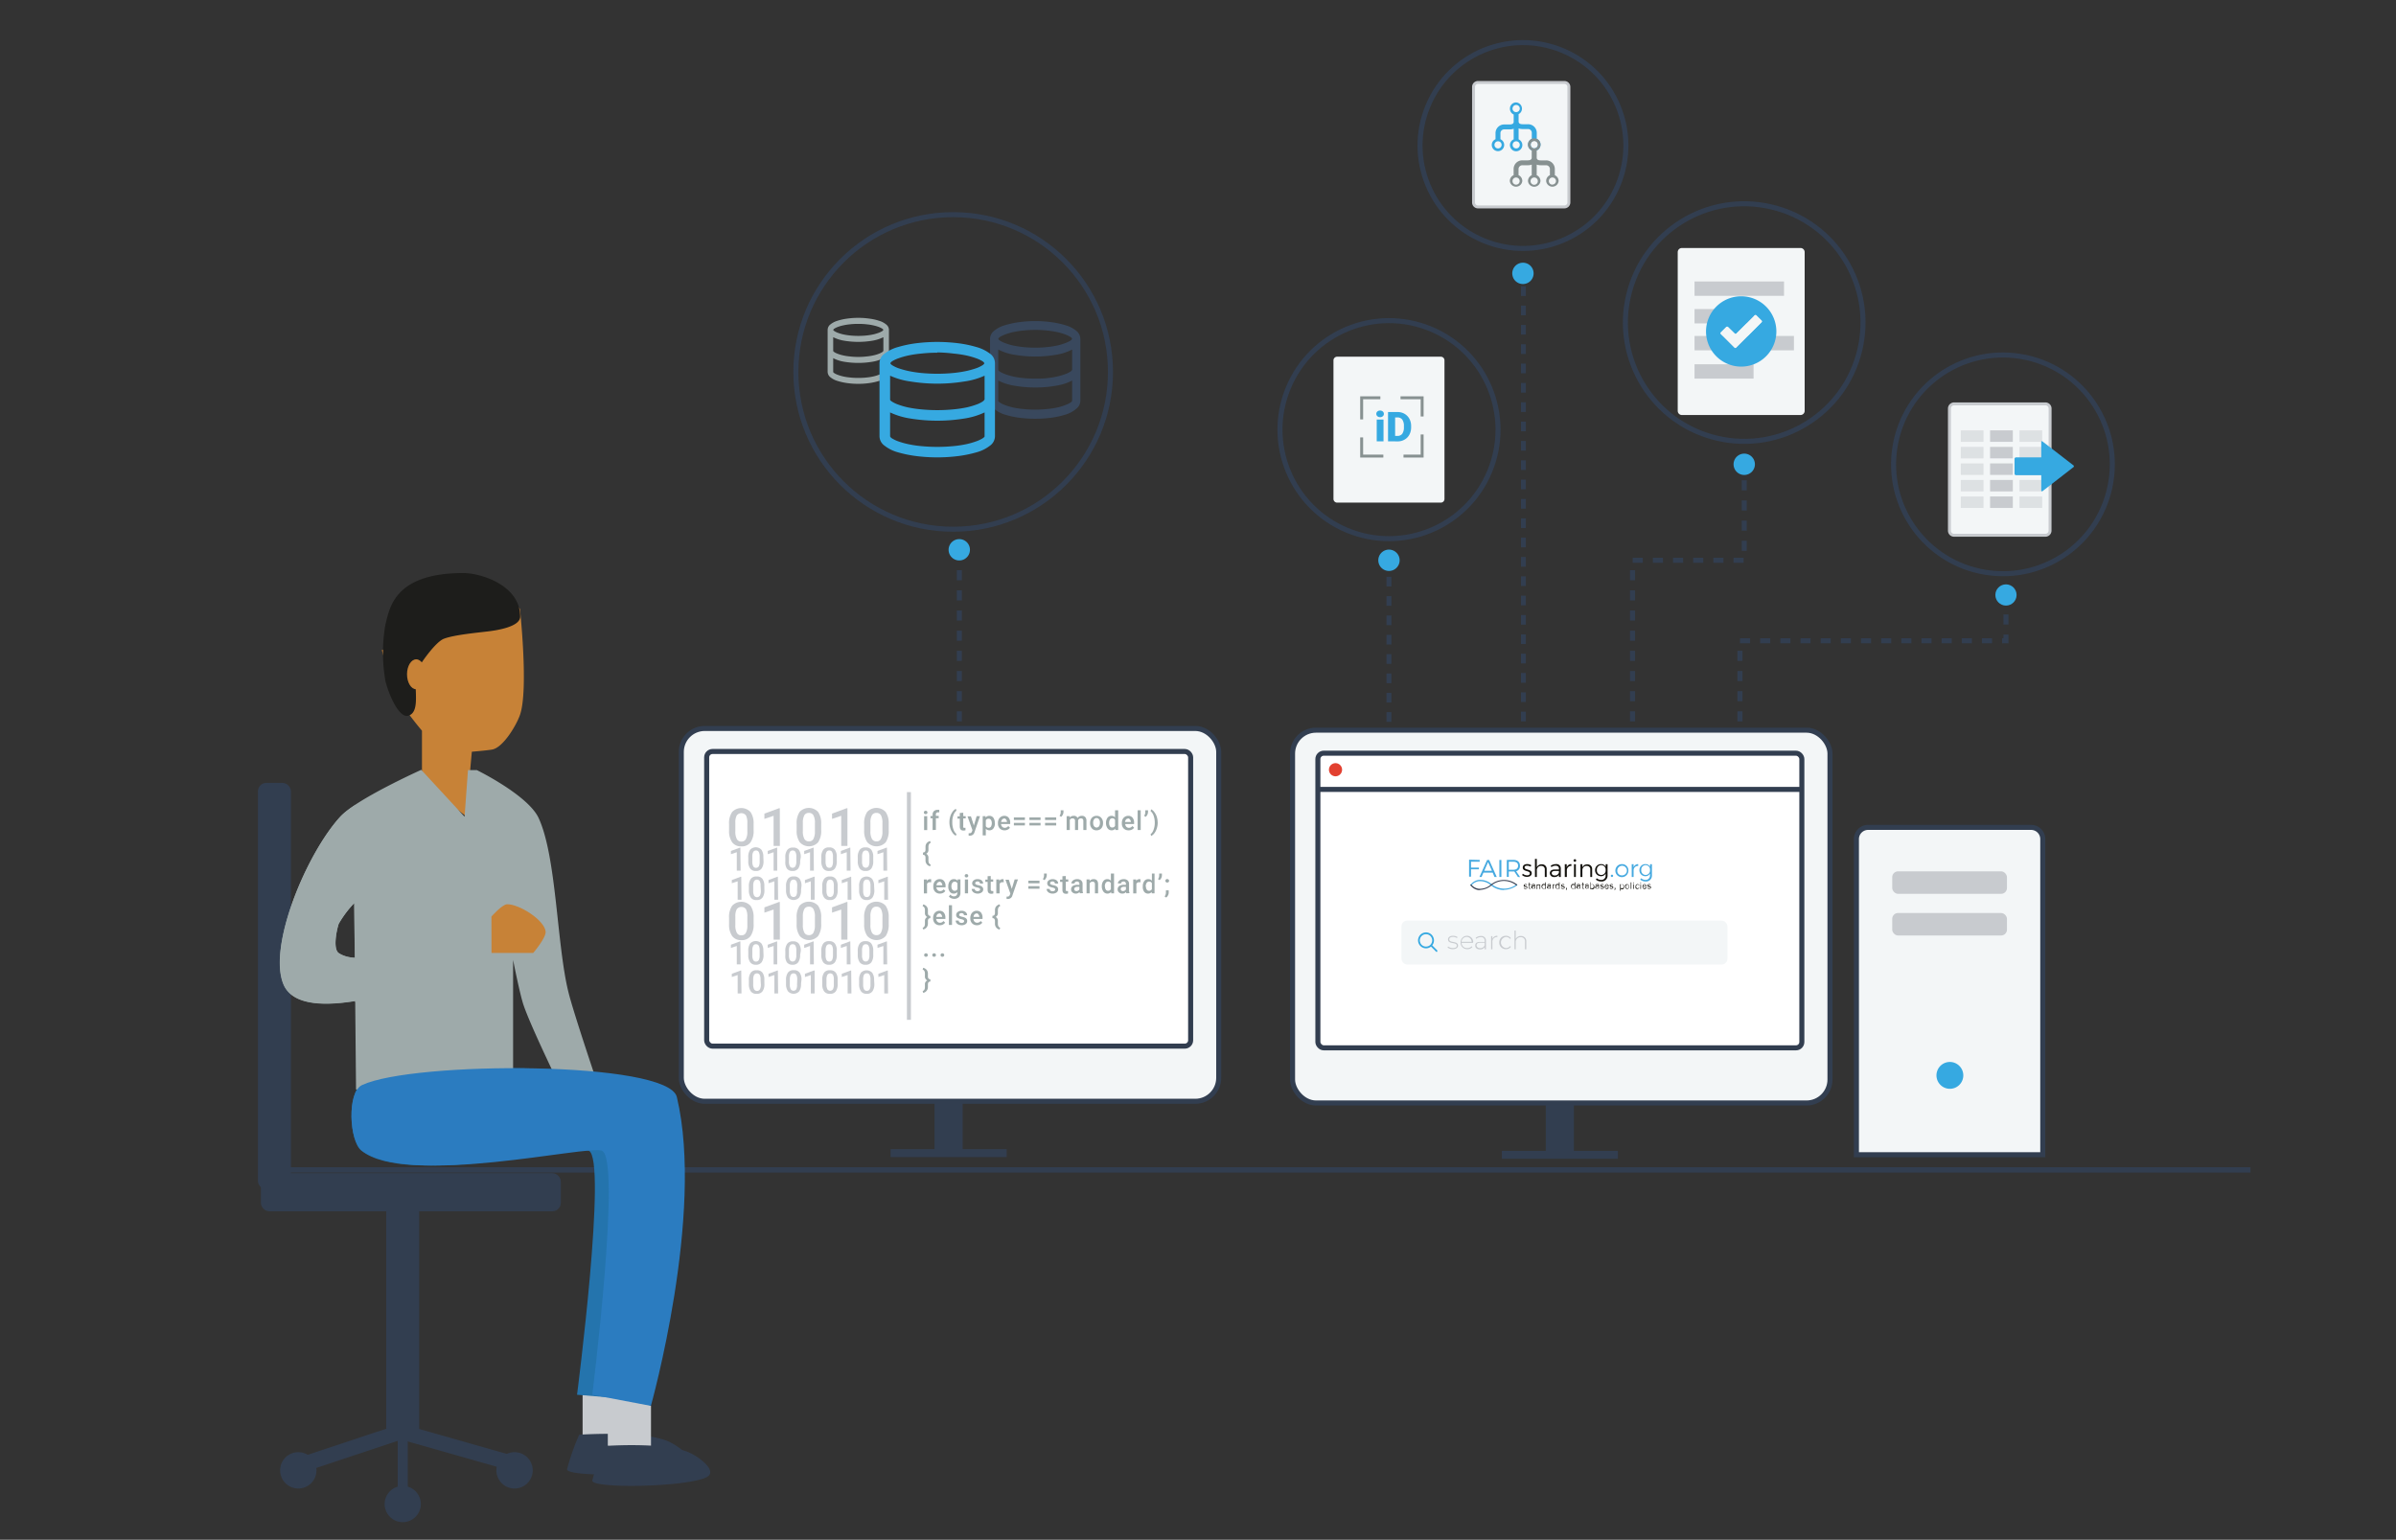 <svg id="Layer_1" data-name="Layer 1" xmlns="http://www.w3.org/2000/svg" viewBox="0 0 408.83 262.75"><rect x="0" y="0" width="408.83" height="262.75" fill="#333333" stroke="none"/><defs><style>.cls-1,.cls-17,.cls-18,.cls-23,.cls-28,.cls-6,.cls-7{fill:none;}.cls-1,.cls-10,.cls-17,.cls-18,.cls-23,.cls-3,.cls-4,.cls-6,.cls-7{stroke:#323e50;}.cls-1,.cls-10,.cls-17,.cls-18,.cls-21,.cls-23,.cls-28,.cls-3,.cls-4,.cls-6,.cls-7{stroke-miterlimit:10;}.cls-1,.cls-10,.cls-3,.cls-4,.cls-6{stroke-width:0.86px;}.cls-1{stroke-dasharray:1.72;}.cls-10,.cls-2{fill:#323e50;}.cls-19,.cls-3{fill:#f3f6f7;}.cls-21,.cls-4{fill:#fff;}.cls-5{fill:#e24030;}.cls-7{stroke-width:0.91px;}.cls-8{fill:#c8cbcf;}.cls-9{fill:#36a9e1;}.cls-11{fill:#2474ad;}.cls-12{fill:#344155;}.cls-13{fill:#c78237;}.cls-14{fill:#9eaaaa;}.cls-15{fill:#1d1d1b;}.cls-16{fill:#2b7cc0;}.cls-17{stroke-width:2.58px;}.cls-18{stroke-width:1.72px;}.cls-20{fill:#39485d;}.cls-21{stroke:#c8cbcf;}.cls-22{fill:#879191;}.cls-23{stroke-width:0.83px;stroke-dasharray:1.65;}.cls-24{fill:#45a9e0;}.cls-25{fill:#13110c;}.cls-26{fill:#383f51;}.cls-27{opacity:0.5;}.cls-28{stroke:#879191;stroke-width:0.5px;}</style></defs><polyline class="cls-1" points="296.89 123.1 296.89 109.35 342.28 109.35 342.28 102.35"/><polyline class="cls-1" points="278.56 123.1 278.56 95.61 297.62 95.61 297.62 81.04"/><line class="cls-1" x1="163.69" y1="123.1" x2="163.69" y2="95.6"/><rect class="cls-2" x="263.76" y="184.16" width="4.8" height="12.6"/><rect class="cls-3" x="220.55" y="124.6" width="91.7" height="63.62" rx="4"/><rect class="cls-4" x="224.87" y="128.53" width="82.58" height="50.28" rx="1"/><path class="cls-5" d="M229,131.35a1.12,1.12,0,1,1-1.12-1.12A1.12,1.12,0,0,1,229,131.35Z"/><line class="cls-6" x1="225.09" y1="134.71" x2="307.23" y2="134.71"/><rect class="cls-2" x="256.26" y="196.39" width="19.81" height="1.35"/><line class="cls-7" x1="45.95" y1="199.64" x2="384" y2="199.64"/><path class="cls-3" d="M318.76,141.19h27.8a2,2,0,0,1,2,2v53.86a0,0,0,0,1,0,0h-31.8a0,0,0,0,1,0,0V143.19A2,2,0,0,1,318.76,141.19Z"/><rect class="cls-8" x="322.87" y="148.69" width="19.58" height="3.84" rx="1"/><rect class="cls-8" x="322.87" y="155.8" width="19.58" height="3.84" rx="1"/><path class="cls-9" d="M335,183.51a2.29,2.29,0,1,1-2.29-2.29A2.3,2.3,0,0,1,335,183.51Z"/><rect class="cls-2" x="159.46" y="183.87" width="4.8" height="12.6"/><rect class="cls-3" x="116.25" y="124.31" width="91.7" height="63.62" rx="4"/><rect class="cls-2" x="151.96" y="196.1" width="19.81" height="1.35"/><rect class="cls-4" x="120.58" y="128.24" width="82.58" height="50.28" rx="1"/><rect class="cls-8" x="154.75" y="135.17" width="0.68" height="38.86"/><rect class="cls-10" x="66.33" y="203.45" width="4.77" height="41.23" rx="1"/><rect class="cls-10" x="44.44" y="134.03" width="4.77" height="68.49" rx="1"/><path class="cls-8" d="M99.41,235v10.6s7.36,6.78,7.36,0v-6.77Z"/><path class="cls-2" d="M98.83,244.83a37.31,37.31,0,0,0-2.07,5.89c-.17,1.44,17.18,1.13,20.38-.62,1.77-1-1.24-3.3-3.11-4.13C109.74,244.07,98.83,244.83,98.83,244.83Z"/><path class="cls-11" d="M61.67,185.17c-2.4,1.2-2.12,9.5,0,11.19,7.73,6.18,36.47-1,38.79,0,3.21,1.38-2,41.65-2,41.65l10,.84s8.62-31.67,4.11-51.65C111.2,181,69.92,181.05,61.67,185.17Z"/><path class="cls-12" d="M83.9,155.84s-15.62,8.22-23.25,7.75l.07,7.38C71,169.29,84,163.46,84,163.46Z"/><path class="cls-13" d="M72,133.52v-8.83a55.43,55.43,0,0,1-4.09-5.5,70,70,0,0,1-2.75-8.25l22.78-8,.78,1s1.5,13.8,0,18.07c-.62,1.78-2.86,5.53-4.71,5.89-.89.17-3.5.38-3.5.38l-1,11Z"/><path class="cls-14" d="M79.27,139.37l-7.39-8s-11.13,5-13.82,8c-5.77,6.3-12.37,22.08-9.72,28.57,3.94,9.64,35.46-4.62,35.46-4.62l0-7.63s-20.46,10.77-26,6.95c-1-.71-.39-3.82,0-5a18.33,18.33,0,0,1,2.65-3.53l.3,31.81h26.8V163.82s1.14,5.79,1.77,7.66c1.26,3.75,6.48,14.43,6.48,14.43h6.48s-4.44-13.09-5.3-16.65c-2-8.1-2-23.06-5.08-29.68-1.84-3.91-10.53-8.16-10.53-8.16H79.85Z"/><path class="cls-14" d="M60.68,137.34a13.81,13.81,0,0,0-2.59,2c-5.77,6.3-12.38,22.08-9.72,28.57,1.41,3.47,6.41,3.83,12.23,2.89Zm-2.89,25.3c-1-.71-.39-3.82,0-5a18,18,0,0,1,2.65-3.53l.09,9.34A5.44,5.44,0,0,1,57.79,162.64Z"/><path class="cls-15" d="M69.68,122.13c-1.71.53-3.56-4.25-3.93-6a28.06,28.06,0,0,1,0-9.5c.71-2.68,1.34-8.86,13.36-8.84,2.79,0,9.65,2,9.65,7.44,0,1.74-4,2.34-5.53,2.52-1.88.23-5.69.58-7.46,1.24-1.35.49-3.62,3.68-4.36,4.91C70.09,116.09,72.14,121.38,69.68,122.13Z"/><path class="cls-13" d="M72.59,115.06c0,1.41-.7,2.56-1.57,2.56s-1.57-1.15-1.57-2.56.7-2.55,1.57-2.55S72.59,113.65,72.59,115.06Z"/><path class="cls-13" d="M83.83,156.43s1.84-2.1,2.7-2.12c2-.05,6.33,2.64,6.57,4.64.13,1.05-2.12,3.67-2.12,3.67H83.83Z"/><path class="cls-8" d="M103.71,236.09v10.6s7.37,6.77,7.37,0v-6.78Z"/><path class="cls-14" d="M83.79,155.84s-15.62,8.22-23.26,7.75L60.6,171c10.33-1.68,23.23-7.51,23.23-7.51Z"/><path class="cls-16" d="M61.76,185.17c-2.53,1.2-2.23,9.5,0,11.19,8.16,6.18,38.49-1,40.94,0,3.39,1.38-1.64,41.65-1.64,41.65l10,1.9s9.19-32.73,4.43-52.71C114,181,70.47,181.05,61.76,185.17Z"/><path class="cls-2" d="M103.06,246.76a38.86,38.86,0,0,0-2,5.89c-.16,1.44,16.53,1.13,19.61-.63,1.71-1-1.19-3.29-3-4.12C113.55,246,103.06,246.76,103.06,246.76Z"/><rect class="cls-10" x="44.95" y="200.63" width="50.31" height="5.64" rx="1"/><line class="cls-17" x1="86.94" y1="249.58" x2="68.45" y2="244.32"/><line class="cls-17" x1="52.61" y1="249.58" x2="68.45" y2="244.32"/><path class="cls-2" d="M84.7,250.91a3.1,3.1,0,1,0,3.1-3.1A3.09,3.09,0,0,0,84.7,250.91Z"/><path class="cls-2" d="M47.8,250.91a3.1,3.1,0,1,0,3.09-3.1A3.09,3.09,0,0,0,47.8,250.91Z"/><line class="cls-18" x1="68.72" y1="242.89" x2="68.72" y2="255.24"/><circle class="cls-2" cx="68.72" cy="256.66" r="3.09"/><rect class="cls-19" x="239.13" y="157.09" width="55.63" height="7.51" rx="1"/><g id="icon-search"><path class="cls-9" d="M243.32,159.11a1.36,1.36,0,0,1,.53.11,1.3,1.3,0,0,1,.43.29,1.35,1.35,0,0,1,.29.44,1.31,1.31,0,0,1,.11.52,1.44,1.44,0,0,1-.08.46,1.26,1.26,0,0,1-.22.39l.86.86a.13.13,0,0,1,0,.1.14.14,0,0,1,0,.11.14.14,0,0,1-.11.05.12.12,0,0,1-.1-.05l-.86-.86a1.26,1.26,0,0,1-.39.22,1.21,1.21,0,0,1-.46.08,1.23,1.23,0,0,1-.53-.11,1.26,1.26,0,0,1-.43-.29,1.3,1.3,0,0,1-.29-.43,1.36,1.36,0,0,1-.11-.53,1.31,1.31,0,0,1,.11-.52,1.35,1.35,0,0,1,.29-.44,1.42,1.42,0,0,1,.43-.29,1.4,1.4,0,0,1,.53-.11Zm0,.31a1,1,0,0,0-.41.08,1.13,1.13,0,0,0-.34.23,1,1,0,0,0-.22.33,1,1,0,0,0-.09.41,1,1,0,0,0,.09.41,1,1,0,0,0,.22.34,1.13,1.13,0,0,0,.34.23,1.09,1.09,0,0,0,.82,0,1,1,0,0,0,.34-.23,1,1,0,0,0,.22-.34,1,1,0,0,0,.09-.41,1,1,0,0,0-.09-.41,1,1,0,0,0-.22-.33,1,1,0,0,0-.34-.23A1,1,0,0,0,243.32,159.42Z"/></g><path class="cls-8" d="M247,161.69l.09-.18a1.29,1.29,0,0,0,.81.27c.48,0,.67-.16.67-.42,0-.65-1.49-.17-1.49-1.05,0-.34.28-.62.85-.62a1.43,1.43,0,0,1,.77.22l-.1.17a1.2,1.2,0,0,0-.67-.2c-.44,0-.64.18-.64.42,0,.68,1.49.2,1.49,1.06,0,.36-.31.61-.89.61A1.39,1.39,0,0,1,247,161.69Z"/><path class="cls-8" d="M251.32,160.89h-1.93a.9.9,0,0,0,1,.89.91.91,0,0,0,.72-.31l.12.14a1.08,1.08,0,0,1-.85.36,1.09,1.09,0,0,1-1.15-1.14,1.08,1.08,0,0,1,1.07-1.14,1.06,1.06,0,0,1,1.07,1.13Zm-1.93-.17h1.72a.85.85,0,0,0-.86-.84A.86.86,0,0,0,249.39,160.72Z"/><path class="cls-8" d="M253.55,160.53V162h-.21v-.4a.87.87,0,0,1-.81.41c-.5,0-.81-.25-.81-.64s.22-.63.84-.63h.77v-.18a.58.58,0,0,0-.66-.64,1.18,1.18,0,0,0-.78.29l-.1-.16a1.34,1.34,0,0,1,.89-.32A.77.77,0,0,1,253.55,160.53Zm-.22.76v-.42h-.76c-.47,0-.63.2-.63.45s.23.48.62.48A.76.76,0,0,0,253.33,161.29Z"/><path class="cls-8" d="M255.5,159.69v.21h-.05a.78.78,0,0,0-.8.89V162h-.22v-2.25h.21v.49A.86.86,0,0,1,255.5,159.69Z"/><path class="cls-8" d="M255.82,160.83a1.1,1.1,0,0,1,1.14-1.14,1,1,0,0,1,.85.42l-.16.11a.8.8,0,0,0-.69-.33.95.95,0,0,0,0,1.89.81.81,0,0,0,.69-.34l.16.12a1,1,0,0,1-.85.41A1.1,1.1,0,0,1,255.82,160.83Z"/><path class="cls-8" d="M260.43,160.64V162h-.22v-1.3a.68.68,0,0,0-.73-.77.8.8,0,0,0-.85.87V162h-.21v-3.2h.21v1.42a.94.94,0,0,1,.89-.49A.86.86,0,0,1,260.43,160.64Z"/><circle class="cls-6" cx="162.64" cy="63.47" r="26.84"/><g id="icon-server"><path class="cls-20" d="M176.64,54.79a20.77,20.77,0,0,1,2.77.19,14.92,14.92,0,0,1,2.46.54,5.09,5.09,0,0,1,1.8.95,1.77,1.77,0,0,1,.67,1.35V68.39a1.74,1.74,0,0,1-.67,1.34,4.93,4.93,0,0,1-1.8,1,14.89,14.89,0,0,1-2.46.55,21.48,21.48,0,0,1-5.55,0,15.13,15.13,0,0,1-2.46-.55,4.93,4.93,0,0,1-1.8-1,1.74,1.74,0,0,1-.67-1.34V57.82a1.77,1.77,0,0,1,.67-1.35,5.09,5.09,0,0,1,1.8-.95,15.15,15.15,0,0,1,2.46-.54A20.81,20.81,0,0,1,176.64,54.79Zm6.3,13.59V64.94a9.05,9.05,0,0,1-2.76.88,19.36,19.36,0,0,1-3.54.3,20.32,20.32,0,0,1-3.55-.3,9.14,9.14,0,0,1-2.76-.88v3.45c0,.09.12.19.29.31a3.45,3.45,0,0,0,.8.4,10.39,10.39,0,0,0,1.25.39,12.22,12.22,0,0,0,1.75.29,20.5,20.5,0,0,0,4.43,0,12.38,12.38,0,0,0,1.76-.29,9.23,9.23,0,0,0,1.25-.4,4.11,4.11,0,0,0,.79-.39A.62.62,0,0,0,182.94,68.38Zm0-5.29V59.65a9,9,0,0,1-2.76.89,21.1,21.1,0,0,1-7.09,0,9.13,9.13,0,0,1-2.76-.89V63.1c0,.09.12.19.29.32a4,4,0,0,0,.8.39,10.39,10.39,0,0,0,1.25.39,13.63,13.63,0,0,0,1.75.3c.7.07,1.44.11,2.22.11s1.51,0,2.21-.11a13.32,13.32,0,0,0,1.75-.3,10.39,10.39,0,0,0,1.25-.39,3.67,3.67,0,0,0,.8-.4.77.77,0,0,0,.3-.32Zm-6.3-6.79a19.21,19.21,0,0,0-2.2.12,16.3,16.3,0,0,0-1.75.29,10.79,10.79,0,0,0-1.24.39,4.41,4.41,0,0,0-.81.39.81.81,0,0,0-.31.33.8.8,0,0,0,.31.32,4.41,4.41,0,0,0,.81.39,10.79,10.79,0,0,0,1.24.39,16.3,16.3,0,0,0,1.75.29,20.14,20.14,0,0,0,4.39,0,15.48,15.48,0,0,0,1.75-.29,11,11,0,0,0,1.25-.39,4.6,4.6,0,0,0,.8-.39.8.8,0,0,0,.31-.32.81.81,0,0,0-.31-.33,4.6,4.6,0,0,0-.8-.39,11,11,0,0,0-1.25-.39,15.48,15.48,0,0,0-1.75-.29A19,19,0,0,0,176.64,56.3Z"/></g><g id="icon-server-2" data-name="icon-server"><path class="cls-14" d="M146.45,54.24a12.81,12.81,0,0,1,1.88.13,8.92,8.92,0,0,1,1.67.37,3.34,3.34,0,0,1,1.22.64,1.18,1.18,0,0,1,.46.91v7.18a1.18,1.18,0,0,1-.46.91A3.34,3.34,0,0,1,150,65a9.78,9.78,0,0,1-1.67.37,12.81,12.81,0,0,1-1.88.13,12.94,12.94,0,0,1-1.89-.13,10,10,0,0,1-1.67-.37,3.43,3.43,0,0,1-1.22-.64,1.2,1.2,0,0,1-.45-.91V56.29a1.2,1.2,0,0,1,.45-.91,3.43,3.43,0,0,1,1.22-.64,9.1,9.1,0,0,1,1.67-.37A12.94,12.94,0,0,1,146.45,54.24Zm4.28,9.22V61.12a6.19,6.19,0,0,1-1.88.61,14.56,14.56,0,0,1-4.81,0,6.12,6.12,0,0,1-1.87-.61v2.35c0,.06.08.13.19.21a3.11,3.11,0,0,0,.55.27,7.74,7.74,0,0,0,.84.26,8.76,8.76,0,0,0,1.2.2,11.92,11.92,0,0,0,1.5.08,12.13,12.13,0,0,0,1.5-.08,8.85,8.85,0,0,0,1.19-.2,6.11,6.11,0,0,0,.85-.27,2.73,2.73,0,0,0,.54-.26A.53.53,0,0,0,150.73,63.46Zm0-3.59V57.54a6.5,6.5,0,0,1-1.88.6,14.56,14.56,0,0,1-4.81,0,6.42,6.42,0,0,1-1.87-.6v2.34c0,.06.08.13.19.21a2.54,2.54,0,0,0,.55.27,6,6,0,0,0,.84.26,8.76,8.76,0,0,0,1.2.2,11.86,11.86,0,0,0,1.5.09,12.09,12.09,0,0,0,1.5-.09,8.85,8.85,0,0,0,1.19-.2,6,6,0,0,0,.84-.26,3.11,3.11,0,0,0,.55-.27.53.53,0,0,0,.2-.22Zm-4.28-4.6a11.76,11.76,0,0,0-1.49.08,8.85,8.85,0,0,0-1.19.2,6.08,6.08,0,0,0-.84.25,3.11,3.11,0,0,0-.55.27.58.58,0,0,0-.21.22.52.52,0,0,0,.21.22,3.11,3.11,0,0,0,.55.27,7.74,7.74,0,0,0,.84.26,10.81,10.81,0,0,0,1.19.2,14,14,0,0,0,1.49.08,14.11,14.11,0,0,0,1.49-.08,10.58,10.58,0,0,0,1.18-.2,8.75,8.75,0,0,0,.85-.26,4,4,0,0,0,.55-.27.52.52,0,0,0,.21-.22.58.58,0,0,0-.21-.22,4,4,0,0,0-.55-.27,6.71,6.71,0,0,0-.85-.25,8.68,8.68,0,0,0-1.18-.2A11.86,11.86,0,0,0,146.45,55.27Z"/></g><g id="icon-server-3" data-name="icon-server"><path class="cls-9" d="M159.92,58.35a29.29,29.29,0,0,1,3.55.22,19.52,19.52,0,0,1,3.14.65,6.76,6.76,0,0,1,2.3,1.12,2,2,0,0,1,.86,1.6V74.47a2,2,0,0,1-.86,1.59,6.5,6.5,0,0,1-2.3,1.13,20.71,20.71,0,0,1-3.14.64,28.75,28.75,0,0,1-7.1,0,20.71,20.71,0,0,1-3.14-.64,6.45,6.45,0,0,1-2.29-1.13,2,2,0,0,1-.87-1.59V61.94a2,2,0,0,1,.87-1.6,6.61,6.61,0,0,1,2.29-1.12,19.52,19.52,0,0,1,3.14-.65A29.29,29.29,0,0,1,159.92,58.35ZM168,74.46V70.38a12.56,12.56,0,0,1-3.53,1.05,28.68,28.68,0,0,1-9.06,0,12.56,12.56,0,0,1-3.53-1.05v4.09a.82.82,0,0,0,.38.37,5.15,5.15,0,0,0,1,.47,13.11,13.11,0,0,0,1.6.46,18,18,0,0,0,2.25.35,28.57,28.57,0,0,0,5.65,0,18.06,18.06,0,0,0,2.24-.35,13,13,0,0,0,1.6-.47,5.68,5.68,0,0,0,1-.46C167.83,74.69,168,74.57,168,74.46Zm0-6.27V64.11a12.56,12.56,0,0,1-3.53,1,28.68,28.68,0,0,1-9.06,0,12.56,12.56,0,0,1-3.53-1V68.2c0,.11.15.23.38.37a5.15,5.15,0,0,0,1,.47,13,13,0,0,0,1.6.47,20.28,20.28,0,0,0,2.25.34,28.57,28.57,0,0,0,5.65,0,20.44,20.44,0,0,0,2.24-.34,13.36,13.36,0,0,0,1.59-.47,5,5,0,0,0,1-.47c.23-.15.35-.27.38-.38Zm-8.06-8a25.23,25.23,0,0,0-2.81.15,18.7,18.7,0,0,0-2.23.34,13.45,13.45,0,0,0-1.59.46,5.51,5.51,0,0,0-1,.46,1,1,0,0,0-.4.39,1,1,0,0,0,.4.38,5.43,5.43,0,0,0,1,.47,15.82,15.82,0,0,0,1.59.45,20.73,20.73,0,0,0,2.23.35,28.27,28.27,0,0,0,5.62,0,20.73,20.73,0,0,0,2.23-.35,15.82,15.82,0,0,0,1.59-.45,5.43,5.43,0,0,0,1-.47,1,1,0,0,0,.4-.38,1,1,0,0,0-.4-.39,5.51,5.51,0,0,0-1-.46,13.45,13.45,0,0,0-1.59-.46,18.7,18.7,0,0,0-2.23-.34A25.1,25.1,0,0,0,159.92,60.14Z"/></g><circle class="cls-6" cx="341.75" cy="79.23" r="18.66" transform="translate(208.8 403.88) rotate(-80.78)"/><path class="cls-19" d="M307.93,70.14a.71.71,0,0,1-.73.68H287a.71.71,0,0,1-.73-.68V43a.71.71,0,0,1,.73-.68h20.2a.71.71,0,0,1,.73.68Z"/><rect class="cls-8" x="289.14" y="48.03" width="15.27" height="2.45"/><rect class="cls-8" x="289.14" y="52.74" width="10.07" height="2.45"/><rect class="cls-8" x="289.14" y="57.33" width="16.96" height="2.45"/><rect class="cls-8" x="289.14" y="62.16" width="10.07" height="2.45"/><path class="cls-9" d="M297.1,50.56a6,6,0,1,0,6,6A6,6,0,0,0,297.1,50.56ZM300.56,55l-4.32,4.32a.19.19,0,0,1-.28,0L293.64,57a.19.19,0,0,1,0-.28l.92-.92a.21.21,0,0,1,.28,0L296,56.93a.19.19,0,0,0,.28,0l3.12-3.11a.2.2,0,0,1,.28,0l.92.91A.21.21,0,0,1,300.56,55Z"/><path class="cls-19" d="M300.56,55l-4.32,4.32a.19.19,0,0,1-.28,0L293.64,57a.19.19,0,0,1,0-.28l.92-.92a.21.21,0,0,1,.28,0L296,56.93a.19.19,0,0,0,.28,0l3.12-3.11a.2.2,0,0,1,.28,0l.92.91A.21.21,0,0,1,300.56,55Z"/><circle class="cls-6" cx="297.62" cy="55.05" r="20.27" transform="translate(175.67 332.06) rotate(-76.72)"/><circle class="cls-6" cx="259.86" cy="24.83" r="17.56" transform="translate(137.48 255.41) rotate(-67.5)"/><path class="cls-21" d="M267.45,34.56a.52.52,0,0,1-.54.5h-14.7a.51.51,0,0,1-.53-.5V14.82a.51.51,0,0,1,.53-.5h14.7a.52.52,0,0,1,.54.5Z"/><path class="cls-19" d="M267.45,34.56a.52.52,0,0,1-.54.5h-14.7a.51.51,0,0,1-.53-.5V14.82a.51.51,0,0,1,.53-.5h14.7a.52.52,0,0,1,.54.5Z"/><path class="cls-9" d="M262.22,23.72v-1a1.48,1.48,0,0,0-1.53-1.52h-.89c-.62,0-.68-.31-.68-.47V19.48a1.06,1.06,0,0,0-.42-2,1.05,1.05,0,0,0-1.06,1.06,1.07,1.07,0,0,0,.64,1v1.23c0,.12,0,.47-.69.47h-.88a1.48,1.48,0,0,0-1.53,1.52v1a1.06,1.06,0,1,0,.84,0v-1a.64.64,0,0,1,.69-.68h.88a2,2,0,0,0,.69-.11v1.81a1.06,1.06,0,1,0,.84,0V21.91a2,2,0,0,0,.68.11h.89a.64.64,0,0,1,.68.68v1a1.07,1.07,0,1,0,.85,0Zm-6,1a.61.61,0,0,1-1.22,0,.61.61,0,1,1,1.22,0Zm1.87-6.2a.61.61,0,0,1,.62-.61.61.61,0,1,1,0,1.22A.61.61,0,0,1,258.08,18.5Zm1.23,6.2a.61.61,0,1,1-1.22,0,.61.61,0,1,1,1.22,0Zm2.49.61a.61.61,0,0,1-.62-.61.62.62,0,1,1,1.23,0A.61.61,0,0,1,261.8,25.31Z"/><path class="cls-22" d="M265.3,29.9v-1a1.48,1.48,0,0,0-1.52-1.53h-.89c-.62,0-.68-.31-.68-.46V25.66a1.07,1.07,0,1,0-.85,0V26.9c0,.11,0,.46-.68.46h-.88a1.48,1.48,0,0,0-1.53,1.53v1a1.08,1.08,0,0,0-.65,1,1.07,1.07,0,0,0,2.13,0,1.08,1.08,0,0,0-.64-1v-1a.65.65,0,0,1,.69-.69h.88a1.9,1.9,0,0,0,.68-.11V29.9a1.08,1.08,0,0,0-.64,1,1.07,1.07,0,0,0,2.13,0,1.08,1.08,0,0,0-.64-1V28.09a1.94,1.94,0,0,0,.68.11h.89a.65.65,0,0,1,.68.69v1a1.08,1.08,0,0,0-.64,1,1.07,1.07,0,0,0,2.13,0A1.08,1.08,0,0,0,265.3,29.9Zm-6,1a.61.61,0,0,1-.61.61.61.61,0,1,1,0-1.22A.61.61,0,0,1,259.3,30.88Zm1.87-6.2a.62.62,0,1,1,.62.62A.62.62,0,0,1,261.17,24.68Zm1.23,6.2a.62.62,0,1,1-.61-.61A.61.61,0,0,1,262.4,30.88Zm2.48.61a.61.61,0,1,1,.62-.61A.61.61,0,0,1,264.88,31.49Z"/><line class="cls-23" x1="259.94" y1="123.1" x2="259.94" y2="48.6"/><path class="cls-9" d="M261.68,46.65a1.82,1.82,0,1,1-1.82-1.82A1.82,1.82,0,0,1,261.68,46.65Z"/><path class="cls-9" d="M299.44,79.23a1.82,1.82,0,1,1-1.82-1.82A1.82,1.82,0,0,1,299.44,79.23Z"/><circle class="cls-9" cx="342.28" cy="101.53" r="1.81"/><path class="cls-9" d="M165.5,93.79A1.82,1.82,0,1,1,163.69,92,1.81,1.81,0,0,1,165.5,93.79Z"/><path class="cls-24" d="M252.48,146.75v.3H251v1h1.35v.3H251v1.25h-.33v-2.9Z"/><path class="cls-24" d="M254.7,148.91h-1.58l-.32.74h-.36l1.31-2.9h.34l1.3,2.9H255Zm-.13-.31-.66-1.49-.65,1.49Z"/><path class="cls-24" d="M256.18,146.75v2.9h-.34v-2.9Z"/><path class="cls-24" d="M259,149.65l-.61-.93h-.95v.92h-.33v-2.9h1.1c.72,0,1.14.35,1.14,1a.9.9,0,0,1-.65.94l.68,1Zm-.79-1.23c.52,0,.82-.23.82-.69s-.3-.68-.82-.68h-.77v1.37Z"/><path class="cls-25" d="M260.57,147.73c-.25,0-.43.08-.43.29,0,.49,1.22.24,1.22,1,0,.42-.39.61-.8.61a1.2,1.2,0,0,1-.84-.3l.12-.24a1.14,1.14,0,0,0,.73.28c.25,0,.46-.1.47-.32,0-.53-1.21-.26-1.21-1,0-.42.36-.6.76-.6a1.34,1.34,0,0,1,.7.2l-.13.25A1.12,1.12,0,0,0,260.57,147.73Z"/><path class="cls-25" d="M263.91,148.31v1.34h-.32v-1.26a.57.57,0,0,0-.62-.62.72.72,0,0,0-.74.81v1.07h-.32v-3.08h.32V148a.85.85,0,0,1,.85-.5A.77.77,0,0,1,263.91,148.31Z"/><path class="cls-25" d="M266,149.65v-.34a.93.93,0,0,1-.8.35.68.68,0,0,1-.75-.66c0-.38.31-.62.82-.62H266v-.14c0-.32-.2-.51-.59-.51a1.19,1.19,0,0,0-.69.25l-.13-.23a1.42,1.42,0,0,1,.89-.29.73.73,0,0,1,.84.75v1.44Zm0-.75v-.27h-.68c-.36,0-.55.12-.55.36s.19.4.5.4A.69.69,0,0,0,266,148.9Z"/><path class="cls-25" d="M268.13,147.46v.31a.73.73,0,0,0-.78.72v1.16H267v-2.18h.33V148A.81.81,0,0,1,268.13,147.46Z"/><path class="cls-25" d="M268.94,146.84a.22.22,0,0,1-.22.22.22.22,0,0,1,0-.44A.22.22,0,0,1,268.94,146.84Zm-.05.63v2.18h-.32v-2.18Z"/><path class="cls-25" d="M271.67,148.31v1.34h-.32v-1.26a.57.57,0,0,0-.62-.62.7.7,0,0,0-.73.71v1.17h-.33v-2.18H270V148a.85.85,0,0,1,.84-.49A.77.77,0,0,1,271.67,148.31Z"/><path class="cls-25" d="M274.3,147.47v1.95a1,1,0,0,1-1.1,1,1.4,1.4,0,0,1-.9-.32l.15-.23a1.17,1.17,0,0,0,.74.28.72.72,0,0,0,.78-.76v-.33a.85.85,0,0,1-.8.46,1,1,0,0,1-1-1.06,1,1,0,0,1,1-1,.84.84,0,0,1,.81.45v-.44Zm-.33,1a.75.75,0,1,0-1.49,0,.75.75,0,1,0,1.49,0Z"/><path class="cls-24" d="M275.25,149.47a.2.2,0,1,1-.2-.21A.2.2,0,0,1,275.25,149.47Z"/><path class="cls-24" d="M277.85,148.56a1.11,1.11,0,1,1-1.11-1.1A1.06,1.06,0,0,1,277.85,148.56Zm-1.89,0a.76.76,0,0,0,.78.82.82.82,0,1,0-.78-.82Z"/><path class="cls-24" d="M279.53,147.46v.31a.73.73,0,0,0-.79.72v1.16h-.32v-2.18h.32V148A.83.83,0,0,1,279.53,147.46Z"/><path class="cls-24" d="M281.87,147.47v1.95a1,1,0,0,1-1.1,1,1.4,1.4,0,0,1-.9-.32l.15-.23a1.14,1.14,0,0,0,.73.28.73.73,0,0,0,.79-.76v-.33a.85.85,0,0,1-.8.46,1,1,0,0,1-1-1.06,1,1,0,0,1,1-1,.85.85,0,0,1,.81.45v-.44Zm-.33,1a.75.75,0,1,0-1.49,0,.75.75,0,1,0,1.49,0Z"/><path class="cls-24" d="M256.6,151.88a3.49,3.49,0,0,1-2.17-.78,2.84,2.84,0,0,0-2.13-.72,2,2,0,0,0-1.22.7.09.09,0,0,1-.14,0,.09.09,0,0,1,0-.13,2.13,2.13,0,0,1,1.35-.79,3,3,0,0,1,2.28.76,3.39,3.39,0,0,0,4.18,0,.1.1,0,0,1,.13.15,3.89,3.89,0,0,1-2.26.78Z"/><path class="cls-26" d="M252.58,151.89l-.31,0a2.13,2.13,0,0,1-1.35-.79.11.11,0,0,1,0-.14.1.1,0,0,1,.14,0,2,2,0,0,0,1.22.7,2.85,2.85,0,0,0,2.13-.73,3.58,3.58,0,0,1,4.43,0,.1.1,0,0,1,0,.14.11.11,0,0,1-.14,0,3.33,3.33,0,0,0-4.18,0,3.26,3.26,0,0,1-2,.79Z"/><path class="cls-25" d="M260,151.23a.24.24,0,0,1,0-.14.18.18,0,0,1,.07-.15.3.3,0,0,1,.2-.06.41.41,0,0,1,.16,0,.38.38,0,0,1,.13.09l-.08.07a.25.25,0,0,0-.1-.08l-.11,0a.21.21,0,0,0-.12,0,.1.1,0,0,0,0,.08.09.09,0,0,0,0,.07.52.52,0,0,0,.15.07.45.45,0,0,1,.24.11.18.18,0,0,1,.07.15.23.23,0,0,1-.08.16.27.27,0,0,1-.2.07.34.34,0,0,1-.18,0,.53.53,0,0,1-.17-.12l.09-.06.13.09.12,0a.17.17,0,0,0,.13,0,.12.12,0,0,0,.05-.09.09.09,0,0,0,0-.08.38.38,0,0,0-.19-.08l-.15,0Z"/><path class="cls-25" d="M260.85,150.6H261v.29h.19v.1H261v.5a.12.12,0,0,0,0,.09.1.1,0,0,0,.09,0h.07v.09h-.09c-.08,0-.13,0-.16-.05a.17.17,0,0,1,0-.15V151h-.14v-.1h.14v-.29Z"/><path class="cls-25" d="M261.31,151a.88.88,0,0,1,.17-.12l.17,0a.29.29,0,0,1,.17,0,.26.26,0,0,1,.1.11.44.44,0,0,1,0,.13v.34a1.11,1.11,0,0,0,0,.19h-.11a.69.69,0,0,1,0-.13.48.48,0,0,1-.15.11.32.32,0,0,1-.16,0,.21.21,0,0,1-.16-.06.24.24,0,0,1-.07-.16.24.24,0,0,1,0-.14.4.4,0,0,1,.15-.1l.34-.09v0a.18.18,0,0,0,0-.1.17.17,0,0,0-.12,0,.53.53,0,0,0-.12,0l-.16.11Zm.52.47v-.26l-.24.06a.33.33,0,0,0-.13.09.13.13,0,0,0,0,.1.14.14,0,0,0,0,.09.17.17,0,0,0,.1,0l.13,0Z"/><path class="cls-25" d="M262.32,151a.44.44,0,0,1,.17-.08l.13,0,.11,0a.3.3,0,0,1,.08.08.33.33,0,0,1,0,.15v.56h-.11v-.55c0-.06,0-.1,0-.12a.12.12,0,0,0-.1,0l-.13,0-.15.08v.61h-.11v-.8h.11v.1Z"/><path class="cls-25" d="M263.66,150.57h.1v.87c0,.05,0,.1,0,.14a.75.75,0,0,0,0,.11h-.11a.52.52,0,0,1,0-.11.61.61,0,0,1-.14.1.35.35,0,0,1-.14,0,.3.3,0,0,1-.23-.11.42.42,0,0,1-.1-.3.41.41,0,0,1,.1-.31.27.27,0,0,1,.23-.11.35.35,0,0,1,.14,0l.14.09Zm0,.52a.55.55,0,0,0-.14-.09l-.12,0a.21.21,0,0,0-.17.07.36.36,0,0,0-.07.24.33.33,0,0,0,.07.24.19.19,0,0,0,.17.08l.12,0a.55.55,0,0,0,.14-.09Z"/><path class="cls-25" d="M264,151a.83.83,0,0,1,.16-.12.57.57,0,0,1,.18,0,.31.31,0,0,1,.17,0,.23.23,0,0,1,.09.11.25.25,0,0,1,0,.13v.34a.58.58,0,0,0,0,.19h-.11a.79.79,0,0,1,0-.13.39.39,0,0,1-.15.11.28.28,0,0,1-.15,0,.24.24,0,0,1-.17-.06.23.23,0,0,1-.06-.16.24.24,0,0,1,.05-.14.28.28,0,0,1,.15-.1l.33-.09v0a.13.13,0,0,0,0-.1.16.16,0,0,0-.11,0l-.13,0-.15.11Zm.51.47v-.26l-.23.06a.38.38,0,0,0-.14.09.13.13,0,0,0,0,.1.11.11,0,0,0,0,.09.13.13,0,0,0,.1,0l.12,0Z"/><path class="cls-25" d="M265,151.07a.67.67,0,0,1,.14-.15.29.29,0,0,1,.16,0h0V151h0l-.1,0a.18.18,0,0,0-.09.07.35.35,0,0,0-.07.12.69.69,0,0,0,0,.13v.35h-.11v-.8H265Z"/><path class="cls-25" d="M266,150.57h.11v.87a.61.61,0,0,0,0,.14.75.75,0,0,0,0,.11h-.11a.52.52,0,0,1,0-.11l-.14.1-.14,0a.3.3,0,0,1-.23-.11.42.42,0,0,1-.1-.3.41.41,0,0,1,.1-.31.27.27,0,0,1,.23-.11.35.35,0,0,1,.14,0l.13.09Zm0,.52a.51.51,0,0,0-.13-.09l-.13,0a.2.2,0,0,0-.16.07.36.36,0,0,0-.07.24.33.33,0,0,0,.07.24.19.19,0,0,0,.17.08l.12,0a.51.51,0,0,0,.13-.09Z"/><path class="cls-25" d="M266.44,151.23a.2.2,0,0,1-.06-.14.18.18,0,0,1,.07-.15.32.32,0,0,1,.2-.06.41.41,0,0,1,.16,0,.3.3,0,0,1,.13.09l-.08.07a.32.32,0,0,0-.09-.08l-.12,0a.21.21,0,0,0-.12,0,.1.1,0,0,0,0,.08.09.09,0,0,0,0,.07.52.52,0,0,0,.15.07.53.53,0,0,1,.25.11.2.2,0,0,1,.06.15.23.23,0,0,1-.08.16.26.26,0,0,1-.2.07.39.39,0,0,1-.18,0,.53.53,0,0,1-.17-.12l.1-.06.12.09a.28.28,0,0,0,.13,0,.18.18,0,0,0,.13,0,.11.11,0,0,0,0-.09.11.11,0,0,0,0-.08.48.48,0,0,0-.2-.08l-.15,0Z"/><path class="cls-25" d="M267.21,151.52h.15v.17l-.11.23h-.07l.1-.23h-.07v-.17Z"/><path class="cls-25" d="M268.68,150.57h.11v.87a.61.61,0,0,0,0,.14.27.27,0,0,0,0,.11h-.11a.23.23,0,0,1,0-.11.65.65,0,0,1-.15.1.31.31,0,0,1-.13,0,.34.34,0,0,1-.24-.11.47.47,0,0,1-.09-.3.46.46,0,0,1,.09-.31.3.3,0,0,1,.24-.11.31.31,0,0,1,.13,0,.55.55,0,0,1,.14.09v-.43Zm0,.52a.51.51,0,0,0-.13-.09l-.13,0a.22.22,0,0,0-.17.07.43.43,0,0,0-.07.24.38.38,0,0,0,.07.24.21.21,0,0,0,.17.08l.13,0a.51.51,0,0,0,.13-.09v-.4Z"/><path class="cls-25" d="M269,151a.88.88,0,0,1,.17-.12l.17,0a.29.29,0,0,1,.17,0,.26.26,0,0,1,.1.11.44.44,0,0,1,0,.13v.34a1.11,1.11,0,0,0,0,.19h-.11a.69.69,0,0,1,0-.13.48.48,0,0,1-.15.11.32.32,0,0,1-.16,0,.21.21,0,0,1-.16-.06.23.23,0,0,1-.06-.16.23.23,0,0,1,0-.14.4.4,0,0,1,.15-.1l.34-.09v0a.18.18,0,0,0,0-.1.17.17,0,0,0-.12,0l-.12,0-.16.11Zm.52.47v-.26l-.24.06a.33.33,0,0,0-.13.09.13.13,0,0,0,0,.1.14.14,0,0,0,0,.09.17.17,0,0,0,.1,0l.13,0Z"/><path class="cls-25" d="M270,150.6h.11v.29h.2v.1h-.2v.5a.12.12,0,0,0,0,.09.1.1,0,0,0,.09,0h.08v.09h-.1a.19.19,0,0,1-.16-.05.21.21,0,0,1,0-.15V151h-.14v-.1H270v-.29Z"/><path class="cls-25" d="M270.45,151a.61.61,0,0,1,.16-.12.57.57,0,0,1,.18,0,.27.27,0,0,1,.16,0,.26.26,0,0,1,.1.11.44.44,0,0,1,0,.13v.34a1.11,1.11,0,0,0,0,.19H271a.69.69,0,0,1,0-.13.48.48,0,0,1-.15.11.29.29,0,0,1-.16,0,.21.21,0,0,1-.16-.06.23.23,0,0,1-.06-.16.23.23,0,0,1,0-.14.4.4,0,0,1,.15-.1l.34-.09v0a.13.13,0,0,0,0-.1.17.17,0,0,0-.12,0,.53.53,0,0,0-.12,0,.72.72,0,0,0-.15.11Zm.51.47v-.26l-.24.06a.33.33,0,0,0-.13.09.13.13,0,0,0,0,.1.14.14,0,0,0,0,.09.17.17,0,0,0,.1,0l.13,0Z"/><path class="cls-25" d="M271.33,150.57h.11V151a.27.27,0,0,1,.12-.09.4.4,0,0,1,.15,0,.27.27,0,0,1,.23.11.4.4,0,0,1,.1.3.51.51,0,0,1,0,.22.28.28,0,0,1-.13.15.33.33,0,0,1-.16.05.28.28,0,0,1-.13,0,.55.55,0,0,1-.14-.09v.1h-.11v-1.12Zm.11.92a.33.33,0,0,0,.14.09l.12,0a.21.21,0,0,0,.16-.08.45.45,0,0,0,0-.48.21.21,0,0,0-.17-.08l-.13,0a.47.47,0,0,0-.12.09v.4Z"/><path class="cls-25" d="M272.22,151a.66.66,0,0,1,.17-.12l.17,0a.31.31,0,0,1,.17,0,.26.26,0,0,1,.1.11.44.44,0,0,1,0,.13v.34a.58.58,0,0,0,0,.19h-.11a.69.69,0,0,1,0-.13.48.48,0,0,1-.15.11.32.32,0,0,1-.16,0,.21.21,0,0,1-.16-.06.2.2,0,0,1-.07-.16.24.24,0,0,1,.05-.14.28.28,0,0,1,.15-.1l.34-.09v0a.14.14,0,0,0-.05-.1.14.14,0,0,0-.11,0l-.12,0-.16.11Zm.52.47v-.26l-.24.06c-.06,0-.11,0-.13.09a.14.14,0,0,0-.05.1.12.12,0,0,0,.14.12l.13,0Z"/><path class="cls-25" d="M273.13,151.23a.2.2,0,0,1-.06-.14.21.21,0,0,1,.07-.15.32.32,0,0,1,.2-.06.41.41,0,0,1,.16,0,.25.25,0,0,1,.13.09l-.08.07a.32.32,0,0,0-.09-.08l-.11,0a.23.23,0,0,0-.13,0,.1.1,0,0,0,0,.08.09.09,0,0,0,0,.07.52.52,0,0,0,.15.07.49.49,0,0,1,.25.11.2.2,0,0,1,.06.15.21.21,0,0,1-.07.16.28.28,0,0,1-.21.07.39.39,0,0,1-.18,0,.42.42,0,0,1-.16-.12l.09-.06.12.09a.28.28,0,0,0,.13,0,.18.18,0,0,0,.13,0,.11.11,0,0,0,0-.09.11.11,0,0,0,0-.08.43.43,0,0,0-.2-.08l-.15,0Z"/><path class="cls-25" d="M274.51,151.51a.55.55,0,0,1-.16.15.37.37,0,0,1-.17.05.34.34,0,0,1-.25-.11.5.5,0,0,1-.1-.31.45.45,0,0,1,.1-.3.3.3,0,0,1,.24-.11.28.28,0,0,1,.17.05.33.33,0,0,1,.12.14.71.71,0,0,1,.05.23h-.57a.35.35,0,0,0,0,.16.27.27,0,0,0,.09.12.23.23,0,0,0,.11,0,.31.31,0,0,0,.25-.16Zm-.12-.3a.3.3,0,0,0-.07-.18.26.26,0,0,0-.15-.07.19.19,0,0,0-.16.08.27.27,0,0,0-.06.17Z"/><path class="cls-25" d="M274.73,151.23a.2.2,0,0,1-.06-.14.18.18,0,0,1,.07-.15.32.32,0,0,1,.2-.06.41.41,0,0,1,.16,0,.3.3,0,0,1,.13.09l-.08.07a.32.32,0,0,0-.09-.08l-.12,0a.21.21,0,0,0-.12,0,.1.1,0,0,0,0,.08.09.09,0,0,0,0,.07.52.52,0,0,0,.15.07.53.53,0,0,1,.25.11.2.2,0,0,1,.06.15.23.23,0,0,1-.08.16.26.26,0,0,1-.2.07.39.39,0,0,1-.18,0,.53.53,0,0,1-.17-.12l.1-.06a.47.47,0,0,0,.12.09.28.28,0,0,0,.13,0,.18.18,0,0,0,.13,0,.11.11,0,0,0,0-.09.11.11,0,0,0,0-.08.43.43,0,0,0-.2-.08l-.15,0Z"/><path class="cls-25" d="M275.5,151.52h.15v.17l-.11.23h-.07l.1-.23h-.07Z"/><path class="cls-25" d="M276.54,151l.13-.08a.35.35,0,0,1,.14,0,.28.28,0,0,1,.17.05.31.31,0,0,1,.12.15.49.49,0,0,1,0,.21.48.48,0,0,1,0,.22.31.31,0,0,1-.12.15.37.37,0,0,1-.17.05.35.35,0,0,1-.14,0,.51.51,0,0,1-.13-.09V152h-.11v-1.11h.11v.1Zm0,.5.13.09.13,0a.23.23,0,0,0,.17-.08.43.43,0,0,0,.06-.24.33.33,0,0,0-.07-.24.21.21,0,0,0-.17-.08.3.3,0,0,0-.12,0,.51.51,0,0,0-.13.09v.4Z"/><path class="cls-25" d="M277.67,151.71a.36.36,0,0,1-.26-.11.45.45,0,0,1-.1-.31.54.54,0,0,1,0-.22.35.35,0,0,1,.13-.14.31.31,0,0,1,.18-.05.26.26,0,0,1,.17.05.28.28,0,0,1,.13.15.4.4,0,0,1,.05.22.44.44,0,0,1-.1.3A.34.34,0,0,1,277.67,151.71Zm0-.09a.22.22,0,0,0,.17-.09.45.45,0,0,0,0-.48.23.23,0,0,0-.17-.08.25.25,0,0,0-.18.08.43.43,0,0,0-.07.24.38.38,0,0,0,.07.24A.23.23,0,0,0,277.66,151.62Z"/><path class="cls-25" d="M278.25,150.57h.11v1.12h-.11Z"/><path class="cls-25" d="M278.68,150.58h.11v.13h-.11Zm0,.31h.11v.8h-.11Z"/><path class="cls-25" d="M279.69,151.5a.58.58,0,0,1-.12.14.28.28,0,0,1-.19.07.37.37,0,0,1-.18-.05.38.38,0,0,1-.13-.15.51.51,0,0,1,0-.22.4.4,0,0,1,.1-.3.31.31,0,0,1,.25-.11.26.26,0,0,1,.17.05.34.34,0,0,1,.14.15l-.1,0a.62.62,0,0,0-.09-.12.19.19,0,0,0-.12,0,.21.21,0,0,0-.17.08.37.37,0,0,0-.07.25.33.33,0,0,0,.07.23.19.19,0,0,0,.16.08.23.23,0,0,0,.22-.16Z"/><path class="cls-25" d="M279.91,150.58H280v.13h-.11Zm0,.31H280v.8h-.11Z"/><path class="cls-25" d="M280.94,151.51a.55.55,0,0,1-.16.15.37.37,0,0,1-.17.05.34.34,0,0,1-.25-.11.5.5,0,0,1-.1-.31.45.45,0,0,1,.1-.3.3.3,0,0,1,.24-.11.28.28,0,0,1,.17.05.33.33,0,0,1,.12.14.71.71,0,0,1,.05.23h-.57a.35.35,0,0,0,0,.16.27.27,0,0,0,.09.12l.11,0a.31.31,0,0,0,.25-.16Zm-.12-.3a.25.25,0,0,0-.07-.18.26.26,0,0,0-.15-.07.19.19,0,0,0-.16.08.27.27,0,0,0-.06.17Z"/><path class="cls-25" d="M281.16,151.23a.2.2,0,0,1-.06-.14.18.18,0,0,1,.07-.15.32.32,0,0,1,.2-.06.41.41,0,0,1,.16,0,.25.25,0,0,1,.13.09l-.08.07a.32.32,0,0,0-.09-.08l-.12,0a.21.21,0,0,0-.12,0,.1.1,0,0,0,0,.08.09.09,0,0,0,0,.07.52.52,0,0,0,.15.07.49.49,0,0,1,.25.11.2.2,0,0,1,.06.15.19.19,0,0,1-.08.16.26.26,0,0,1-.2.07.39.39,0,0,1-.18,0,.42.42,0,0,1-.16-.12l.09-.06a.47.47,0,0,0,.12.09.28.28,0,0,0,.13,0,.18.18,0,0,0,.13,0,.11.11,0,0,0,0-.09.11.11,0,0,0,0-.08.43.43,0,0,0-.2-.08l-.15,0Z"/><path class="cls-8" d="M128.59,141.65a3.43,3.43,0,0,1-.52,2.08,1.8,1.8,0,0,1-1.57.7,1.83,1.83,0,0,1-1.56-.68,3.35,3.35,0,0,1-.54-2v-1.11a3.4,3.4,0,0,1,.52-2.07,2.15,2.15,0,0,1,3.14,0,3.37,3.37,0,0,1,.53,2Zm-1.07-1.19a2.77,2.77,0,0,0-.24-1.32,1,1,0,0,0-1.56,0,2.48,2.48,0,0,0-.25,1.24v1.46a2.73,2.73,0,0,0,.25,1.33.83.83,0,0,0,.78.44.81.81,0,0,0,.76-.41,2.54,2.54,0,0,0,.26-1.27Z"/><path class="cls-8" d="M133.07,144.35H132v-5.14l-1.57.53v-.9l2.5-.92h.13Z"/><path class="cls-8" d="M140.12,141.65a3.5,3.5,0,0,1-.52,2.08,2.12,2.12,0,0,1-3.13,0,3.35,3.35,0,0,1-.54-2v-1.11a3.47,3.47,0,0,1,.51-2.07,2.16,2.16,0,0,1,3.15,0,3.37,3.37,0,0,1,.53,2Zm-1.07-1.19a2.63,2.63,0,0,0-.25-1.32.83.83,0,0,0-.78-.42.84.84,0,0,0-.77.39,2.58,2.58,0,0,0-.26,1.24v1.46a2.73,2.73,0,0,0,.25,1.33.85.85,0,0,0,.79.44.82.82,0,0,0,.76-.41,2.65,2.65,0,0,0,.26-1.27Z"/><path class="cls-8" d="M144.6,144.35h-1.06v-5.14l-1.57.53v-.9l2.49-.92h.14Z"/><path class="cls-8" d="M151.64,141.65a3.5,3.5,0,0,1-.51,2.08,2.13,2.13,0,0,1-3.14,0,3.35,3.35,0,0,1-.54-2v-1.11a3.47,3.47,0,0,1,.52-2.07,2.15,2.15,0,0,1,3.14,0,3.3,3.3,0,0,1,.53,2Zm-1.07-1.19a2.77,2.77,0,0,0-.24-1.32.85.85,0,0,0-.78-.42.84.84,0,0,0-.77.39,2.46,2.46,0,0,0-.26,1.24v1.46a2.73,2.73,0,0,0,.25,1.33.84.84,0,0,0,.78.44.8.8,0,0,0,.76-.41,2.54,2.54,0,0,0,.26-1.27Z"/><path class="cls-8" d="M126.37,148.57h-.65v-3.14l-1,.33v-.55l1.53-.56h.08Z"/><path class="cls-8" d="M130.28,146.93a2.14,2.14,0,0,1-.32,1.27,1.13,1.13,0,0,1-1,.43,1.12,1.12,0,0,1-.95-.42,2,2,0,0,1-.33-1.24v-.67A2.1,2.1,0,0,1,128,145a1.32,1.32,0,0,1,1.92,0,2.05,2.05,0,0,1,.33,1.23Zm-.66-.73a1.66,1.66,0,0,0-.15-.81.51.51,0,0,0-.47-.26.5.5,0,0,0-.47.25,1.46,1.46,0,0,0-.16.76V147a1.73,1.73,0,0,0,.15.82.51.51,0,0,0,.48.27.53.53,0,0,0,.47-.25,1.58,1.58,0,0,0,.15-.78Z"/><path class="cls-8" d="M132.62,148.57H132v-3.14l-1,.33v-.55l1.53-.56h.08Z"/><path class="cls-8" d="M136.53,146.93a2.14,2.14,0,0,1-.32,1.27,1.13,1.13,0,0,1-1,.43,1.12,1.12,0,0,1-.95-.42A2,2,0,0,1,134,147v-.67a2,2,0,0,1,.32-1.27,1.12,1.12,0,0,1,1-.42,1.14,1.14,0,0,1,1,.41,2.06,2.06,0,0,1,.32,1.23Zm-.65-.73a1.66,1.66,0,0,0-.15-.81.52.52,0,0,0-.48-.26.51.51,0,0,0-.47.25,1.56,1.56,0,0,0-.16.76V147a1.73,1.73,0,0,0,.15.82.56.56,0,0,0,.95,0,1.69,1.69,0,0,0,.16-.78Z"/><path class="cls-8" d="M138.87,148.57h-.65v-3.14l-1,.33v-.55l1.53-.56h.08Z"/><path class="cls-8" d="M142.78,146.93a2.15,2.15,0,0,1-.31,1.27,1.14,1.14,0,0,1-1,.43,1.12,1.12,0,0,1-1-.42,2.11,2.11,0,0,1-.33-1.24v-.67a2.1,2.1,0,0,1,.32-1.27,1.12,1.12,0,0,1,1-.42,1.14,1.14,0,0,1,1,.41,2,2,0,0,1,.32,1.23Zm-.65-.73a1.66,1.66,0,0,0-.15-.81.52.52,0,0,0-.48-.26.51.51,0,0,0-.47.25,1.56,1.56,0,0,0-.16.76V147a1.73,1.73,0,0,0,.15.82.53.53,0,0,0,.49.27.51.51,0,0,0,.46-.25,1.69,1.69,0,0,0,.16-.78Z"/><path class="cls-8" d="M145.13,148.57h-.65v-3.14l-1,.33v-.55l1.52-.56h.09Z"/><path class="cls-8" d="M149,146.93a2.15,2.15,0,0,1-.31,1.27,1.13,1.13,0,0,1-1,.43,1.15,1.15,0,0,1-1-.42,2.11,2.11,0,0,1-.33-1.24v-.67a2.1,2.1,0,0,1,.32-1.27,1.12,1.12,0,0,1,1-.42,1.14,1.14,0,0,1,1,.41,2,2,0,0,1,.32,1.23Zm-.65-.73a1.66,1.66,0,0,0-.15-.81.52.52,0,0,0-.48-.26.51.51,0,0,0-.47.25,1.56,1.56,0,0,0-.16.76V147a1.6,1.6,0,0,0,.16.82.56.56,0,0,0,.94,0,1.57,1.57,0,0,0,.16-.78Z"/><path class="cls-8" d="M151.38,148.57h-.65v-3.14l-1,.33v-.55l1.52-.56h.09Z"/><path class="cls-14" d="M157.64,138.65a.28.28,0,0,1,.31-.29.31.31,0,0,1,.22.08.32.32,0,0,1,.08.21.28.28,0,0,1-.08.2.31.31,0,0,1-.22.08.32.32,0,0,1-.23-.08A.28.28,0,0,1,157.64,138.65Zm.57,3h-.53v-2.37h.53Z"/><path class="cls-14" d="M159.13,141.64v-2h-.36v-.39h.36v-.22a.82.82,0,0,1,.22-.61.84.84,0,0,1,.62-.22,1.13,1.13,0,0,1,.3,0l0,.42-.2,0a.34.34,0,0,0-.38.39v.22h.48v.39h-.48v2Z"/><path class="cls-14" d="M162,140.34a3.32,3.32,0,0,1,.14-1,2.72,2.72,0,0,1,.4-.82,1.61,1.61,0,0,1,.56-.5l.1.31a1.74,1.74,0,0,0-.5.72,3.12,3.12,0,0,0-.21,1.1v.19a3.38,3.38,0,0,0,.19,1.19,1.71,1.71,0,0,0,.52.79l-.1.3a1.55,1.55,0,0,1-.56-.51,2.56,2.56,0,0,1-.4-.81A3.5,3.5,0,0,1,162,140.34Z"/><path class="cls-14" d="M164.36,138.69v.58h.42v.39h-.42V141a.37.37,0,0,0,0,.2.25.25,0,0,0,.19.06.58.58,0,0,0,.19,0v.42a1.48,1.48,0,0,1-.35.05c-.41,0-.62-.23-.62-.68v-1.35h-.39v-.39h.39v-.58Z"/><path class="cls-14" d="M166.17,140.88l.48-1.61h.57l-.94,2.73a.77.77,0,0,1-.74.6.87.87,0,0,1-.26,0v-.41h.1a.53.53,0,0,0,.31-.07.47.47,0,0,0,.16-.25l.08-.2-.84-2.36h.58Z"/><path class="cls-14" d="M169.76,140.48a1.39,1.39,0,0,1-.25.88.79.79,0,0,1-.67.33.83.83,0,0,1-.63-.26v1.13h-.53v-3.29h.49l0,.24a.79.79,0,0,1,.64-.29.83.83,0,0,1,.69.33,1.46,1.46,0,0,1,.24.9Zm-.53,0a1,1,0,0,0-.14-.56.46.46,0,0,0-.41-.21.5.5,0,0,0-.47.27v1a.5.5,0,0,0,.48.28.48.48,0,0,0,.4-.2A1.18,1.18,0,0,0,169.23,140.43Z"/><path class="cls-14" d="M171.41,141.69a1.12,1.12,0,0,1-.82-.32,1.17,1.17,0,0,1-.31-.85v-.07a1.47,1.47,0,0,1,.13-.64,1.08,1.08,0,0,1,.39-.43,1,1,0,0,1,.55-.16.91.91,0,0,1,.75.31,1.3,1.3,0,0,1,.27.88v.21h-1.56a.76.76,0,0,0,.2.47.62.62,0,0,0,.44.17.71.71,0,0,0,.59-.3l.29.28a.94.94,0,0,1-.38.33A1.19,1.19,0,0,1,171.41,141.69Zm-.06-2a.44.44,0,0,0-.35.15.89.89,0,0,0-.18.43h1v0a.64.64,0,0,0-.14-.4A.47.47,0,0,0,171.35,139.65Z"/><path class="cls-14" d="M174.87,139.93H173v-.44h1.89Zm0,.93H173v-.44h1.89Z"/><path class="cls-14" d="M177.55,139.93h-1.9v-.44h1.9Zm0,.93h-1.9v-.44h1.9Z"/><path class="cls-14" d="M180.22,139.93h-1.9v-.44h1.9Zm0,.93h-1.9v-.44h1.9Z"/><path class="cls-14" d="M181.06,139.39l-.27-.17a1.05,1.05,0,0,0,.2-.6v-.35h.47v.3a1,1,0,0,1-.12.46A1.15,1.15,0,0,1,181.06,139.39Z"/><path class="cls-14" d="M182.53,139.27l0,.24a.86.86,0,0,1,.68-.29.66.66,0,0,1,.66.37.82.82,0,0,1,.73-.37.72.72,0,0,1,.58.22.93.93,0,0,1,.2.64v1.56h-.53V140.1a.53.53,0,0,0-.1-.34.45.45,0,0,0-.33-.1.44.44,0,0,0-.3.1.47.47,0,0,0-.16.25v1.63h-.53v-1.56a.38.38,0,0,0-.43-.42.48.48,0,0,0-.46.26v1.72H182v-2.37Z"/><path class="cls-14" d="M186,140.43a1.46,1.46,0,0,1,.14-.63,1,1,0,0,1,.39-.43,1.08,1.08,0,0,1,.57-.15,1,1,0,0,1,.78.31,1.25,1.25,0,0,1,.33.82v.13a1.45,1.45,0,0,1-.13.63,1.08,1.08,0,0,1-.39.43,1.11,1.11,0,0,1-.58.15,1,1,0,0,1-.81-.34,1.28,1.28,0,0,1-.3-.89Zm.53,0a.9.9,0,0,0,.16.57.52.52,0,0,0,.84,0,1.07,1.07,0,0,0,.15-.62.9.9,0,0,0-.16-.57.49.49,0,0,0-.42-.21.48.48,0,0,0-.41.21A1,1,0,0,0,186.53,140.48Z"/><path class="cls-14" d="M188.72,140.44a1.44,1.44,0,0,1,.25-.89.82.82,0,0,1,.68-.33.76.76,0,0,1,.61.27v-1.22h.54v3.37h-.49l0-.24a.79.79,0,0,1-.64.29.83.83,0,0,1-.68-.34A1.47,1.47,0,0,1,188.72,140.44Zm.53,0a1,1,0,0,0,.14.57.45.45,0,0,0,.4.2.5.5,0,0,0,.47-.29v-1a.48.48,0,0,0-.47-.28.47.47,0,0,0-.4.2A1.16,1.16,0,0,0,189.25,140.48Z"/><path class="cls-14" d="M192.55,141.69a1.12,1.12,0,0,1-.82-.32,1.17,1.17,0,0,1-.31-.85v-.07a1.47,1.47,0,0,1,.13-.64,1.08,1.08,0,0,1,.39-.43,1,1,0,0,1,.55-.16.91.91,0,0,1,.75.31,1.3,1.3,0,0,1,.27.88v.21H192a.7.7,0,0,0,.19.47.62.62,0,0,0,.44.17.71.71,0,0,0,.59-.3l.29.28a.94.94,0,0,1-.38.33A1.19,1.19,0,0,1,192.55,141.69Zm-.06-2a.45.45,0,0,0-.35.15.89.89,0,0,0-.18.43h1v0a.64.64,0,0,0-.14-.4A.45.45,0,0,0,192.49,139.65Z"/><path class="cls-14" d="M194.64,141.64h-.53v-3.37h.53Z"/><path class="cls-14" d="M195.49,139.39l-.27-.17a1.05,1.05,0,0,0,.2-.6v-.35h.47v.3a1.16,1.16,0,0,1-.4.82Z"/><path class="cls-14" d="M197.54,140.38a3.29,3.29,0,0,1-.14.94,2.77,2.77,0,0,1-.4.83,1.87,1.87,0,0,1-.57.51l-.11-.3a1.63,1.63,0,0,0,.52-.78,3.33,3.33,0,0,0,.2-1.19v0a3.5,3.5,0,0,0-.17-1.11,1.9,1.9,0,0,0-.48-.81l-.07-.06.11-.3a1.57,1.57,0,0,1,.54.48,2.64,2.64,0,0,1,.41.78,3.32,3.32,0,0,1,.15.89Z"/><path class="cls-14" d="M158.71,147.83a1,1,0,0,1-.79-1v-.46c0-.33-.15-.5-.43-.5v-.39c.28,0,.43-.17.43-.5v-.46a1,1,0,0,1,.2-.64,1.19,1.19,0,0,1,.59-.36l.1.31c-.25.08-.38.31-.39.67V145a.71.71,0,0,1-.38.69.74.74,0,0,1,.38.7v.47c0,.37.14.59.39.67Z"/><path class="cls-14" d="M158.89,150.55h-.22a.48.48,0,0,0-.49.28v1.62h-.54v-2.37h.51v.26a.6.6,0,0,1,.54-.31.5.5,0,0,1,.19,0Z"/><path class="cls-14" d="M160.38,152.49a1.12,1.12,0,0,1-.82-.32,1.17,1.17,0,0,1-.31-.85v-.07a1.47,1.47,0,0,1,.13-.64,1,1,0,0,1,.39-.43,1,1,0,0,1,.55-.16.91.91,0,0,1,.75.31,1.3,1.3,0,0,1,.27.88v.21h-1.56a.78.78,0,0,0,.2.47.61.61,0,0,0,.43.17.71.71,0,0,0,.6-.3l.29.28a1,1,0,0,1-.38.33A1.19,1.19,0,0,1,160.38,152.49Zm-.06-2a.43.43,0,0,0-.35.15.81.81,0,0,0-.18.43h1v0a.64.64,0,0,0-.14-.4A.47.47,0,0,0,160.32,150.45Z"/><path class="cls-14" d="M161.81,151.24a1.43,1.43,0,0,1,.26-.89.83.83,0,0,1,.69-.33.78.78,0,0,1,.64.29l0-.24h.48v2.3a1,1,0,0,1-.29.74,1.13,1.13,0,0,1-.79.27,1.34,1.34,0,0,1-.51-.11.94.94,0,0,1-.38-.28l.25-.33a.77.77,0,0,0,.61.3.57.57,0,0,0,.42-.15.54.54,0,0,0,.15-.42v-.16a.79.79,0,0,1-.61.26.8.8,0,0,1-.68-.34A1.39,1.39,0,0,1,161.81,151.24Zm.53,0a1,1,0,0,0,.15.57.48.48,0,0,0,.4.2.5.5,0,0,0,.48-.28v-1a.5.5,0,0,0-.47-.27.47.47,0,0,0-.41.21A1,1,0,0,0,162.34,151.28Z"/><path class="cls-14" d="M164.61,149.45a.32.32,0,0,1,.08-.21.34.34,0,0,1,.44,0,.28.28,0,0,1,.08.21.24.24,0,0,1-.08.2.34.34,0,0,1-.44,0A.28.28,0,0,1,164.61,149.45Zm.57,3h-.54v-2.37h.54Z"/><path class="cls-14" d="M167.24,151.8a.25.25,0,0,0-.11-.22,1.34,1.34,0,0,0-.39-.13,1.91,1.91,0,0,1-.46-.15.6.6,0,0,1-.4-.56.64.64,0,0,1,.26-.51,1,1,0,0,1,.66-.21,1.09,1.09,0,0,1,.69.21.69.69,0,0,1,.26.55h-.53a.34.34,0,0,0-.12-.26.45.45,0,0,0-.3-.1.52.52,0,0,0-.29.08.28.28,0,0,0-.11.22.21.21,0,0,0,.11.19,1.22,1.22,0,0,0,.41.14,2,2,0,0,1,.5.16.74.74,0,0,1,.26.23.58.58,0,0,1,.09.33.62.62,0,0,1-.27.52,1.13,1.13,0,0,1-.69.2,1.21,1.21,0,0,1-.52-.11.81.81,0,0,1-.36-.29.64.64,0,0,1-.13-.4h.52a.39.39,0,0,0,.14.29.64.64,0,0,0,.67,0A.25.25,0,0,0,167.24,151.8Z"/><path class="cls-14" d="M169.05,149.49v.58h.42v.39h-.42v1.33a.25.25,0,0,0,.06.19.24.24,0,0,0,.19.07l.19,0v.42a1.48,1.48,0,0,1-.35.05c-.42,0-.62-.23-.62-.68v-1.35h-.39v-.39h.39v-.58Z"/><path class="cls-14" d="M171.28,150.55h-.22a.48.48,0,0,0-.49.28v1.62H170v-2.37h.51l0,.26a.57.57,0,0,1,.53-.31.5.5,0,0,1,.19,0Z"/><path class="cls-14" d="M172.64,151.68l.49-1.61h.56l-.94,2.73a.77.77,0,0,1-.74.6.87.87,0,0,1-.26,0V153h.1a.53.53,0,0,0,.31-.07.47.47,0,0,0,.16-.25l.08-.2-.84-2.36h.58Z"/><path class="cls-14" d="M177.37,150.73h-1.9v-.44h1.9Zm0,.93h-1.9v-.44h1.9Z"/><path class="cls-14" d="M178.21,150.19l-.27-.17a1.05,1.05,0,0,0,.2-.6v-.35h.47v.3a1.16,1.16,0,0,1-.4.82Z"/><path class="cls-14" d="M180.05,151.8a.24.24,0,0,0-.12-.22,1.34,1.34,0,0,0-.39-.13,2,2,0,0,1-.45-.15.6.6,0,0,1-.4-.56.63.63,0,0,1,.25-.51,1.19,1.19,0,0,1,1.35,0,.66.66,0,0,1,.26.55H180a.36.36,0,0,0-.11-.26.5.5,0,0,0-.31-.1.49.49,0,0,0-.28.08.25.25,0,0,0-.11.22.21.21,0,0,0,.1.19,1.41,1.41,0,0,0,.42.14,1.87,1.87,0,0,1,.49.16.78.78,0,0,1,.27.23.67.67,0,0,1,.08.33.64.64,0,0,1-.26.52,1.16,1.16,0,0,1-.7.2,1.24,1.24,0,0,1-.52-.11.94.94,0,0,1-.36-.29.7.7,0,0,1-.12-.4h.52a.33.33,0,0,0,.14.29.54.54,0,0,0,.35.11.58.58,0,0,0,.32-.08A.28.28,0,0,0,180.05,151.8Z"/><path class="cls-14" d="M181.86,149.49v.58h.42v.39h-.42v1.33a.31.31,0,0,0,0,.19.27.27,0,0,0,.2.07l.18,0v.42a1.48,1.48,0,0,1-.35.05c-.41,0-.61-.23-.61-.68v-1.35h-.4v-.39h.4v-.58Z"/><path class="cls-14" d="M184.26,152.44a1.06,1.06,0,0,1-.06-.22.83.83,0,0,1-.62.27.84.84,0,0,1-.59-.21.64.64,0,0,1-.23-.5.69.69,0,0,1,.29-.59,1.37,1.37,0,0,1,.8-.2h.33v-.16a.39.39,0,0,0-.1-.29.4.4,0,0,0-.32-.11.44.44,0,0,0-.29.09.28.28,0,0,0-.12.23h-.54a.61.61,0,0,1,.13-.36.82.82,0,0,1,.36-.27,1.15,1.15,0,0,1,.5-.1,1,1,0,0,1,.66.21.76.76,0,0,1,.26.59v1.07a1.25,1.25,0,0,0,.09.52v0Zm-.59-.38a.61.61,0,0,0,.3-.08.47.47,0,0,0,.21-.21v-.44h-.29a.78.78,0,0,0-.44.1.34.34,0,0,0-.15.29.32.32,0,0,0,.1.25A.4.4,0,0,0,183.67,152.06Z"/><path class="cls-14" d="M185.92,150.07l0,.27a.86.86,0,0,1,.69-.32c.5,0,.75.29.76.85v1.57h-.54V150.9a.45.45,0,0,0-.1-.33.41.41,0,0,0-.32-.11.53.53,0,0,0-.48.29v1.69h-.53v-2.37Z"/><path class="cls-14" d="M188,151.24a1.45,1.45,0,0,1,.26-.89.82.82,0,0,1,.68-.33.76.76,0,0,1,.61.27v-1.22h.54v3.37h-.49l0-.24a.81.81,0,0,1-.64.29.83.83,0,0,1-.68-.34A1.47,1.47,0,0,1,188,151.24Zm.54,0a1,1,0,0,0,.14.57.45.45,0,0,0,.39.2.51.51,0,0,0,.48-.29v-1a.49.49,0,0,0-.47-.28.47.47,0,0,0-.4.2A1.08,1.08,0,0,0,188.52,151.28Z"/><path class="cls-14" d="M192.2,152.44a.49.49,0,0,1-.06-.22.83.83,0,0,1-.63.27.81.81,0,0,1-.58-.21.64.64,0,0,1-.23-.5.7.7,0,0,1,.28-.59,1.42,1.42,0,0,1,.81-.2h.33v-.16a.4.4,0,0,0-.11-.29.37.37,0,0,0-.31-.11.49.49,0,0,0-.3.09.27.27,0,0,0-.11.23h-.54a.55.55,0,0,1,.13-.36.85.85,0,0,1,.35-.27,1.18,1.18,0,0,1,.5-.1,1,1,0,0,1,.67.21.75.75,0,0,1,.25.59v1.07a1.25,1.25,0,0,0,.09.52v0Zm-.59-.38a.61.61,0,0,0,.3-.08.53.53,0,0,0,.21-.21v-.44h-.29a.79.79,0,0,0-.45.1.34.34,0,0,0-.15.29.33.33,0,0,0,.11.25A.4.4,0,0,0,191.61,152.06Z"/><path class="cls-14" d="M194.61,150.55h-.22a.48.48,0,0,0-.49.28v1.62h-.54v-2.37h.51l0,.26a.57.57,0,0,1,.53-.31.5.5,0,0,1,.19,0Z"/><path class="cls-14" d="M195,151.24a1.44,1.44,0,0,1,.25-.89.82.82,0,0,1,.68-.33.78.78,0,0,1,.62.27v-1.22H197v3.37h-.48l0-.24a.79.79,0,0,1-.64.29.81.81,0,0,1-.67-.34A1.41,1.41,0,0,1,195,151.24Zm.53,0a1,1,0,0,0,.14.57.47.47,0,0,0,.4.2.52.52,0,0,0,.48-.29v-1a.5.5,0,0,0-.48-.28.47.47,0,0,0-.4.2A1.16,1.16,0,0,0,195.49,151.28Z"/><path class="cls-14" d="M197.86,150.19l-.27-.17a1.05,1.05,0,0,0,.2-.6v-.35h.47v.3a1.14,1.14,0,0,1-.11.46A1.18,1.18,0,0,1,197.86,150.19Z"/><path class="cls-14" d="M199,153.16l-.28-.17a1.58,1.58,0,0,0,.17-.35,1,1,0,0,0,.05-.3v-.41h.48v.38a1,1,0,0,1-.12.47A1.13,1.13,0,0,1,199,153.16Zm.16-3.14a.32.32,0,0,1,.24.08.32.32,0,0,1,.08.21.3.3,0,0,1-.08.21.36.36,0,0,1-.24.08.31.31,0,0,1-.22-.08.26.26,0,0,1-.09-.21.29.29,0,0,1,.09-.21A.27.27,0,0,1,199.15,150Z"/><path class="cls-14" d="M157.43,158.32c.26-.08.39-.31.39-.68v-.46a.69.69,0,0,1,.4-.69.73.73,0,0,1-.4-.71v-.45c0-.38-.13-.6-.39-.69l.1-.31a1.13,1.13,0,0,1,.6.37,1,1,0,0,1,.2.66v.44c0,.32.14.49.42.49v.39c-.28,0-.42.17-.42.5v.43a1,1,0,0,1-.8,1Z"/><path class="cls-14" d="M160.35,157.89a1.11,1.11,0,0,1-.82-.32,1.17,1.17,0,0,1-.31-.85v-.07a1.47,1.47,0,0,1,.13-.64,1,1,0,0,1,.39-.43,1,1,0,0,1,.55-.16.91.91,0,0,1,.75.31,1.3,1.3,0,0,1,.27.88v.21h-1.56a.76.76,0,0,0,.2.47.6.6,0,0,0,.43.17.71.71,0,0,0,.6-.3l.29.28a1,1,0,0,1-.38.33A1.19,1.19,0,0,1,160.35,157.89Zm-.06-2a.46.46,0,0,0-.36.15.89.89,0,0,0-.17.43h1v0a.64.64,0,0,0-.14-.4A.47.47,0,0,0,160.29,155.85Z"/><path class="cls-14" d="M162.44,157.84h-.53v-3.37h.53Z"/><path class="cls-14" d="M164.51,157.2a.24.24,0,0,0-.12-.22,1.34,1.34,0,0,0-.39-.13,2,2,0,0,1-.45-.15.6.6,0,0,1-.4-.56.62.62,0,0,1,.26-.51,1,1,0,0,1,.65-.21,1.05,1.05,0,0,1,.69.21.67.67,0,0,1,.27.55h-.54a.36.36,0,0,0-.11-.26.5.5,0,0,0-.31-.1.49.49,0,0,0-.28.08.25.25,0,0,0-.11.22.21.21,0,0,0,.1.19,1.41,1.41,0,0,0,.42.14,2.34,2.34,0,0,1,.49.16.78.78,0,0,1,.27.23.58.58,0,0,1,.08.33.61.61,0,0,1-.26.52,1.16,1.16,0,0,1-.7.2,1.24,1.24,0,0,1-.52-.11.94.94,0,0,1-.36-.29.7.7,0,0,1-.12-.4h.52a.36.36,0,0,0,.14.3.61.61,0,0,0,.35.1.56.56,0,0,0,.32-.08A.28.28,0,0,0,164.51,157.2Z"/><path class="cls-14" d="M166.7,157.89a1.11,1.11,0,0,1-.82-.32,1.18,1.18,0,0,1-.32-.85v-.07a1.47,1.47,0,0,1,.14-.64,1.06,1.06,0,0,1,.38-.43,1,1,0,0,1,.56-.16.93.93,0,0,1,.75.31,1.36,1.36,0,0,1,.26.88v.21H166.1a.66.66,0,0,0,.2.47.58.58,0,0,0,.43.17.74.74,0,0,0,.6-.3l.28.28a.94.94,0,0,1-.38.33A1.15,1.15,0,0,1,166.7,157.89Zm-.06-2a.46.46,0,0,0-.36.15.8.8,0,0,0-.17.43h1v0a.64.64,0,0,0-.15-.4A.44.44,0,0,0,166.64,155.85Z"/><path class="cls-14" d="M170.56,158.63a1,1,0,0,1-.79-1v-.46c0-.33-.15-.5-.43-.5v-.39c.28,0,.43-.17.43-.5v-.46a1,1,0,0,1,.2-.64,1.19,1.19,0,0,1,.59-.36l.1.31c-.25.08-.38.31-.39.67v.48a.71.71,0,0,1-.38.69.74.74,0,0,1,.38.7v.47c0,.37.14.59.39.67Z"/><path class="cls-14" d="M158,162.68a.3.3,0,0,1,.23.09.29.29,0,0,1,.08.21.32.32,0,0,1-.08.21.34.34,0,0,1-.23.08.32.32,0,0,1-.23-.08.28.28,0,0,1-.08-.21.25.25,0,0,1,.08-.21A.29.29,0,0,1,158,162.68Z"/><path class="cls-14" d="M159.39,162.68a.3.3,0,0,1,.23.09.29.29,0,0,1,.08.21.32.32,0,0,1-.08.21.37.37,0,0,1-.46,0,.28.28,0,0,1-.08-.21.25.25,0,0,1,.08-.21A.29.29,0,0,1,159.39,162.68Z"/><path class="cls-14" d="M160.8,162.68a.32.32,0,0,1,.23.09.29.29,0,0,1,.08.21.32.32,0,0,1-.08.21.36.36,0,0,1-.23.08.32.32,0,0,1-.23-.08.28.28,0,0,1-.08-.21.25.25,0,0,1,.08-.21A.29.29,0,0,1,160.8,162.68Z"/><path class="cls-14" d="M157.43,169.12c.26-.08.39-.31.39-.68V168a.69.69,0,0,1,.4-.69.73.73,0,0,1-.4-.71v-.45q0-.57-.39-.69l.1-.31a1.13,1.13,0,0,1,.6.37,1,1,0,0,1,.2.66v.44c0,.32.14.49.42.49v.39c-.28,0-.42.17-.42.5v.43a1,1,0,0,1-.8,1Z"/><path class="cls-8" d="M126.52,153.53h-.65v-3.14l-1,.33v-.55l1.53-.56h.08Z"/><path class="cls-8" d="M130.43,151.89a2.07,2.07,0,0,1-.32,1.27,1.13,1.13,0,0,1-1,.43,1.12,1.12,0,0,1-1-.42,2.11,2.11,0,0,1-.33-1.24v-.68a2.09,2.09,0,0,1,.32-1.26,1.12,1.12,0,0,1,1-.42,1.14,1.14,0,0,1,1,.41,2,2,0,0,1,.32,1.23Zm-.65-.73a1.66,1.66,0,0,0-.15-.81.58.58,0,0,0-.95,0,1.62,1.62,0,0,0-.16.76V152a1.73,1.73,0,0,0,.15.82.58.58,0,0,0,1,0,1.69,1.69,0,0,0,.16-.78Z"/><path class="cls-8" d="M132.77,153.53h-.64v-3.14l-1,.33v-.55l1.52-.56h.08Z"/><path class="cls-8" d="M136.68,151.89a2.15,2.15,0,0,1-.31,1.27,1.3,1.3,0,0,1-1.92,0,2.11,2.11,0,0,1-.33-1.24v-.68a2.09,2.09,0,0,1,.32-1.26,1.12,1.12,0,0,1,1-.42,1.14,1.14,0,0,1,1,.41,2,2,0,0,1,.32,1.23Zm-.65-.73a1.66,1.66,0,0,0-.15-.81.58.58,0,0,0-.95,0,1.62,1.62,0,0,0-.16.76V152a1.6,1.6,0,0,0,.16.82.57.57,0,0,0,.94,0A1.69,1.69,0,0,0,136,152Z"/><path class="cls-8" d="M139,153.53h-.65v-3.14l-1,.33v-.55l1.52-.56H139Z"/><path class="cls-8" d="M142.93,151.89a2.15,2.15,0,0,1-.31,1.27,1.13,1.13,0,0,1-1,.43,1.15,1.15,0,0,1-1-.42,2,2,0,0,1-.32-1.24v-.68a2.09,2.09,0,0,1,.31-1.26,1.12,1.12,0,0,1,1-.42,1.14,1.14,0,0,1,1,.41,2,2,0,0,1,.32,1.23Zm-.65-.73a1.66,1.66,0,0,0-.15-.81.58.58,0,0,0-.95,0,1.62,1.62,0,0,0-.16.76V152a1.72,1.72,0,0,0,.16.82.57.57,0,0,0,.94,0,1.57,1.57,0,0,0,.16-.78Z"/><path class="cls-8" d="M145.28,153.53h-.65v-3.14l-1,.33v-.55l1.53-.56h.08Z"/><path class="cls-8" d="M149.19,151.89a2.14,2.14,0,0,1-.32,1.27,1.13,1.13,0,0,1-1,.43,1.12,1.12,0,0,1-.95-.42,2,2,0,0,1-.33-1.24v-.68a2.09,2.09,0,0,1,.31-1.26,1.32,1.32,0,0,1,1.92,0,2.05,2.05,0,0,1,.33,1.23Zm-.66-.73a1.66,1.66,0,0,0-.15-.81.51.51,0,0,0-.47-.26.53.53,0,0,0-.48.24,1.64,1.64,0,0,0-.15.76V152a1.73,1.73,0,0,0,.15.82.5.5,0,0,0,.48.26.53.53,0,0,0,.47-.24,1.58,1.58,0,0,0,.15-.78Z"/><path class="cls-8" d="M151.53,153.53h-.65v-3.14l-1,.33v-.55l1.53-.56h.08Z"/><path class="cls-21" d="M349.55,90.57a.54.54,0,0,1-.56.52H333.45a.54.54,0,0,1-.57-.52V69.7a.55.55,0,0,1,.57-.53H349a.55.55,0,0,1,.56.53Z"/><path class="cls-19" d="M349.55,90.57a.54.54,0,0,1-.56.52H333.45a.54.54,0,0,1-.57-.52V69.7a.55.55,0,0,1,.57-.53H349a.55.55,0,0,1,.56.53Z"/><g class="cls-27"><rect class="cls-8" x="334.57" y="73.44" width="3.88" height="1.96"/></g><g class="cls-27"><rect class="cls-8" x="334.57" y="76.26" width="3.88" height="1.96"/></g><g class="cls-27"><rect class="cls-8" x="334.57" y="79.08" width="3.88" height="1.96"/></g><g class="cls-27"><rect class="cls-8" x="334.57" y="81.9" width="3.88" height="1.96"/></g><g class="cls-27"><rect class="cls-8" x="334.57" y="84.72" width="3.88" height="1.96"/></g><rect class="cls-8" x="339.57" y="73.44" width="3.88" height="1.96"/><rect class="cls-8" x="339.57" y="76.26" width="3.88" height="1.96"/><rect class="cls-8" x="339.57" y="79.08" width="3.88" height="1.96"/><rect class="cls-8" x="339.57" y="81.9" width="3.88" height="1.96"/><rect class="cls-8" x="339.57" y="84.72" width="3.88" height="1.96"/><g class="cls-27"><rect class="cls-8" x="344.58" y="73.44" width="3.88" height="1.96"/></g><g class="cls-27"><rect class="cls-8" x="344.58" y="76.26" width="3.88" height="1.96"/></g><g class="cls-27"><rect class="cls-8" x="344.58" y="79.08" width="3.88" height="1.96"/></g><g class="cls-27"><rect class="cls-8" x="344.58" y="81.9" width="3.88" height="1.96"/></g><g class="cls-27"><rect class="cls-8" x="344.58" y="84.72" width="3.88" height="1.96"/></g><path class="cls-9" d="M348.3,83.71V81.09H344a.26.26,0,0,1-.26-.26V78.31a.26.26,0,0,1,.26-.26h4.3V75.42c0-.13.1-.18.21-.09l5.28,4.08a.19.19,0,0,1,0,.31l-5.27,4.09c-.11.08-.21,0-.21-.1"/><path class="cls-8" d="M128.59,157.65a3.43,3.43,0,0,1-.52,2.08,1.8,1.8,0,0,1-1.57.7,1.83,1.83,0,0,1-1.56-.68,3.35,3.35,0,0,1-.54-2v-1.11a3.4,3.4,0,0,1,.52-2.07,2.15,2.15,0,0,1,3.14,0,3.37,3.37,0,0,1,.53,2Zm-1.07-1.19a2.77,2.77,0,0,0-.24-1.32,1,1,0,0,0-1.56,0,2.48,2.48,0,0,0-.25,1.24v1.46a2.73,2.73,0,0,0,.25,1.33.83.83,0,0,0,.78.44.81.81,0,0,0,.76-.41,2.54,2.54,0,0,0,.26-1.27Z"/><path class="cls-8" d="M133.07,160.35H132v-5.14l-1.57.53v-.9l2.5-.92h.13Z"/><path class="cls-8" d="M140.12,157.65a3.5,3.5,0,0,1-.52,2.08,2.12,2.12,0,0,1-3.13,0,3.35,3.35,0,0,1-.54-2v-1.11a3.47,3.47,0,0,1,.51-2.07,2.16,2.16,0,0,1,3.15,0,3.37,3.37,0,0,1,.53,2Zm-1.07-1.19a2.63,2.63,0,0,0-.25-1.32.83.83,0,0,0-.78-.42.84.84,0,0,0-.77.39,2.58,2.58,0,0,0-.26,1.24v1.46a2.73,2.73,0,0,0,.25,1.33.85.85,0,0,0,.79.44.82.82,0,0,0,.76-.41,2.65,2.65,0,0,0,.26-1.27Z"/><path class="cls-8" d="M144.6,160.35h-1.06v-5.14l-1.57.53v-.9l2.49-.92h.14Z"/><path class="cls-8" d="M151.64,157.65a3.5,3.5,0,0,1-.51,2.08,2.13,2.13,0,0,1-3.14,0,3.35,3.35,0,0,1-.54-2v-1.11a3.47,3.47,0,0,1,.52-2.07,2.15,2.15,0,0,1,3.14,0,3.3,3.3,0,0,1,.53,2Zm-1.07-1.19a2.77,2.77,0,0,0-.24-1.32.85.85,0,0,0-.78-.42.84.84,0,0,0-.77.39,2.46,2.46,0,0,0-.26,1.24v1.46a2.73,2.73,0,0,0,.25,1.33.84.84,0,0,0,.78.44.8.8,0,0,0,.76-.41,2.54,2.54,0,0,0,.26-1.27Z"/><path class="cls-8" d="M126.37,164.57h-.65v-3.14l-1,.33v-.55l1.53-.56h.08Z"/><path class="cls-8" d="M130.28,162.93a2.14,2.14,0,0,1-.32,1.27,1.13,1.13,0,0,1-1,.43,1.12,1.12,0,0,1-.95-.42,2,2,0,0,1-.33-1.24v-.67A2.1,2.1,0,0,1,128,161a1.32,1.32,0,0,1,1.92,0,2.05,2.05,0,0,1,.33,1.23Zm-.66-.73a1.66,1.66,0,0,0-.15-.81.51.51,0,0,0-.47-.26.5.5,0,0,0-.47.25,1.46,1.46,0,0,0-.16.76V163a1.73,1.73,0,0,0,.15.82.51.51,0,0,0,.48.27.53.53,0,0,0,.47-.25,1.58,1.58,0,0,0,.15-.78Z"/><path class="cls-8" d="M132.62,164.57H132v-3.14l-1,.33v-.55l1.53-.56h.08Z"/><path class="cls-8" d="M136.53,162.93a2.14,2.14,0,0,1-.32,1.27,1.13,1.13,0,0,1-1,.43,1.12,1.12,0,0,1-.95-.42A2,2,0,0,1,134,163v-.67a2,2,0,0,1,.32-1.27,1.12,1.12,0,0,1,1-.42,1.14,1.14,0,0,1,1,.41,2.06,2.06,0,0,1,.32,1.23Zm-.65-.73a1.66,1.66,0,0,0-.15-.81.52.52,0,0,0-.48-.26.51.51,0,0,0-.47.25,1.56,1.56,0,0,0-.16.76V163a1.73,1.73,0,0,0,.15.82.56.56,0,0,0,.95,0,1.69,1.69,0,0,0,.16-.78Z"/><path class="cls-8" d="M138.87,164.57h-.65v-3.14l-1,.33v-.55l1.53-.56h.08Z"/><path class="cls-8" d="M142.78,162.93a2.15,2.15,0,0,1-.31,1.27,1.14,1.14,0,0,1-1,.43,1.12,1.12,0,0,1-1-.42,2.11,2.11,0,0,1-.33-1.24v-.67a2.1,2.1,0,0,1,.32-1.27,1.12,1.12,0,0,1,1-.42,1.14,1.14,0,0,1,1,.41,2,2,0,0,1,.32,1.23Zm-.65-.73a1.66,1.66,0,0,0-.15-.81.52.52,0,0,0-.48-.26.51.51,0,0,0-.47.25,1.56,1.56,0,0,0-.16.76V163a1.73,1.73,0,0,0,.15.82.53.53,0,0,0,.49.27.51.51,0,0,0,.46-.25,1.69,1.69,0,0,0,.16-.78Z"/><path class="cls-8" d="M145.13,164.57h-.65v-3.14l-1,.33v-.55l1.52-.56h.09Z"/><path class="cls-8" d="M149,162.93a2.15,2.15,0,0,1-.31,1.27,1.13,1.13,0,0,1-1,.43,1.15,1.15,0,0,1-1-.42,2.11,2.11,0,0,1-.33-1.24v-.67a2.1,2.1,0,0,1,.32-1.27,1.12,1.12,0,0,1,1-.42,1.14,1.14,0,0,1,1,.41,2,2,0,0,1,.32,1.23Zm-.65-.73a1.66,1.66,0,0,0-.15-.81.52.52,0,0,0-.48-.26.51.51,0,0,0-.47.25,1.56,1.56,0,0,0-.16.76V163a1.6,1.6,0,0,0,.16.82.56.56,0,0,0,.94,0,1.57,1.57,0,0,0,.16-.78Z"/><path class="cls-8" d="M151.38,164.57h-.65v-3.14l-1,.33v-.55l1.52-.56h.09Z"/><path class="cls-8" d="M126.52,169.53h-.65v-3.14l-1,.33v-.55l1.53-.56h.08Z"/><path class="cls-8" d="M130.43,167.89a2.07,2.07,0,0,1-.32,1.27,1.13,1.13,0,0,1-1,.43,1.12,1.12,0,0,1-1-.42,2.11,2.11,0,0,1-.33-1.24v-.68a2.09,2.09,0,0,1,.32-1.26,1.12,1.12,0,0,1,1-.42,1.14,1.14,0,0,1,1,.41,2,2,0,0,1,.32,1.23Zm-.65-.73a1.66,1.66,0,0,0-.15-.81.58.58,0,0,0-.95,0,1.62,1.62,0,0,0-.16.76V168a1.73,1.73,0,0,0,.15.82.58.58,0,0,0,1,0,1.69,1.69,0,0,0,.16-.78Z"/><path class="cls-8" d="M132.77,169.53h-.64v-3.14l-1,.33v-.55l1.52-.56h.08Z"/><path class="cls-8" d="M136.68,167.89a2.15,2.15,0,0,1-.31,1.27,1.3,1.3,0,0,1-1.92,0,2.11,2.11,0,0,1-.33-1.24v-.68a2.09,2.09,0,0,1,.32-1.26,1.12,1.12,0,0,1,1-.42,1.14,1.14,0,0,1,1,.41,2,2,0,0,1,.32,1.23Zm-.65-.73a1.66,1.66,0,0,0-.15-.81.58.58,0,0,0-.95,0,1.62,1.62,0,0,0-.16.76V168a1.6,1.6,0,0,0,.16.82.57.57,0,0,0,.94,0A1.69,1.69,0,0,0,136,168Z"/><path class="cls-8" d="M139,169.53h-.65v-3.14l-1,.33v-.55l1.52-.56H139Z"/><path class="cls-8" d="M142.93,167.89a2.15,2.15,0,0,1-.31,1.27,1.13,1.13,0,0,1-1,.43,1.15,1.15,0,0,1-1-.42,2,2,0,0,1-.32-1.24v-.68a2.09,2.09,0,0,1,.31-1.26,1.12,1.12,0,0,1,1-.42,1.14,1.14,0,0,1,1,.41,2,2,0,0,1,.32,1.23Zm-.65-.73a1.66,1.66,0,0,0-.15-.81.58.58,0,0,0-.95,0,1.62,1.62,0,0,0-.16.76V168a1.72,1.72,0,0,0,.16.82.57.57,0,0,0,.94,0,1.57,1.57,0,0,0,.16-.78Z"/><path class="cls-8" d="M145.28,169.53h-.65v-3.14l-1,.33v-.55l1.53-.56h.08Z"/><path class="cls-8" d="M149.19,167.89a2.14,2.14,0,0,1-.32,1.27,1.13,1.13,0,0,1-1,.43,1.12,1.12,0,0,1-.95-.42,2,2,0,0,1-.33-1.24v-.68a2.09,2.09,0,0,1,.31-1.26,1.32,1.32,0,0,1,1.92,0,2.05,2.05,0,0,1,.33,1.23Zm-.66-.73a1.66,1.66,0,0,0-.15-.81.51.51,0,0,0-.47-.26.53.53,0,0,0-.48.24,1.64,1.64,0,0,0-.15.76V168a1.73,1.73,0,0,0,.15.82.5.5,0,0,0,.48.26.53.53,0,0,0,.47-.24,1.58,1.58,0,0,0,.15-.78Z"/><path class="cls-8" d="M151.53,169.53h-.65v-3.14l-1,.33v-.55l1.53-.56h.08Z"/><line class="cls-23" x1="237" y1="123.18" x2="237" y2="97.68"/><path class="cls-9" d="M238.82,95.6A1.82,1.82,0,1,1,237,93.79,1.82,1.82,0,0,1,238.82,95.6Z"/><circle class="cls-6" cx="237" cy="73.32" r="18.6" transform="translate(78.57 264.22) rotate(-67.5)"/><path class="cls-19" d="M246.47,85.18a.62.62,0,0,1-.64.59H228.18a.63.63,0,0,1-.65-.59V61.46a.63.63,0,0,1,.65-.59h17.65a.62.62,0,0,1,.64.59Z"/><path class="cls-9" d="M234.84,70.63a.52.52,0,0,1,.18-.41.69.69,0,0,1,.46-.16.7.7,0,0,1,.47.16.52.52,0,0,1,.18.41.5.5,0,0,1-.18.4.65.65,0,0,1-.47.16A.65.65,0,0,1,235,71,.5.5,0,0,1,234.84,70.63Zm1.23,4.68h-1.16V71.59h1.16Z"/><path class="cls-9" d="M236.84,75.31v-5h1.62a2.36,2.36,0,0,1,1.19.3,2.19,2.19,0,0,1,.83.85,2.54,2.54,0,0,1,.3,1.23v.24a2.63,2.63,0,0,1-.29,1.23,2.1,2.1,0,0,1-.82.85,2.26,2.26,0,0,1-1.18.31Zm1.21-4.08v3.16h.42a1,1,0,0,0,.8-.37,1.88,1.88,0,0,0,.28-1.1V72.7a1.85,1.85,0,0,0-.28-1.1,1,1,0,0,0-.81-.37Z"/><polyline class="cls-28" points="238.97 67.88 242.66 67.88 242.66 70.38 242.66 71.07"/><polyline class="cls-28" points="232.34 71.57 232.34 67.88 234.84 67.88 235.53 67.88"/><polyline class="cls-28" points="236.04 77.83 232.34 77.83 232.34 75.33 232.34 74.64"/><polyline class="cls-28" points="242.66 74.14 242.66 77.83 240.17 77.83 239.48 77.83"/></svg>